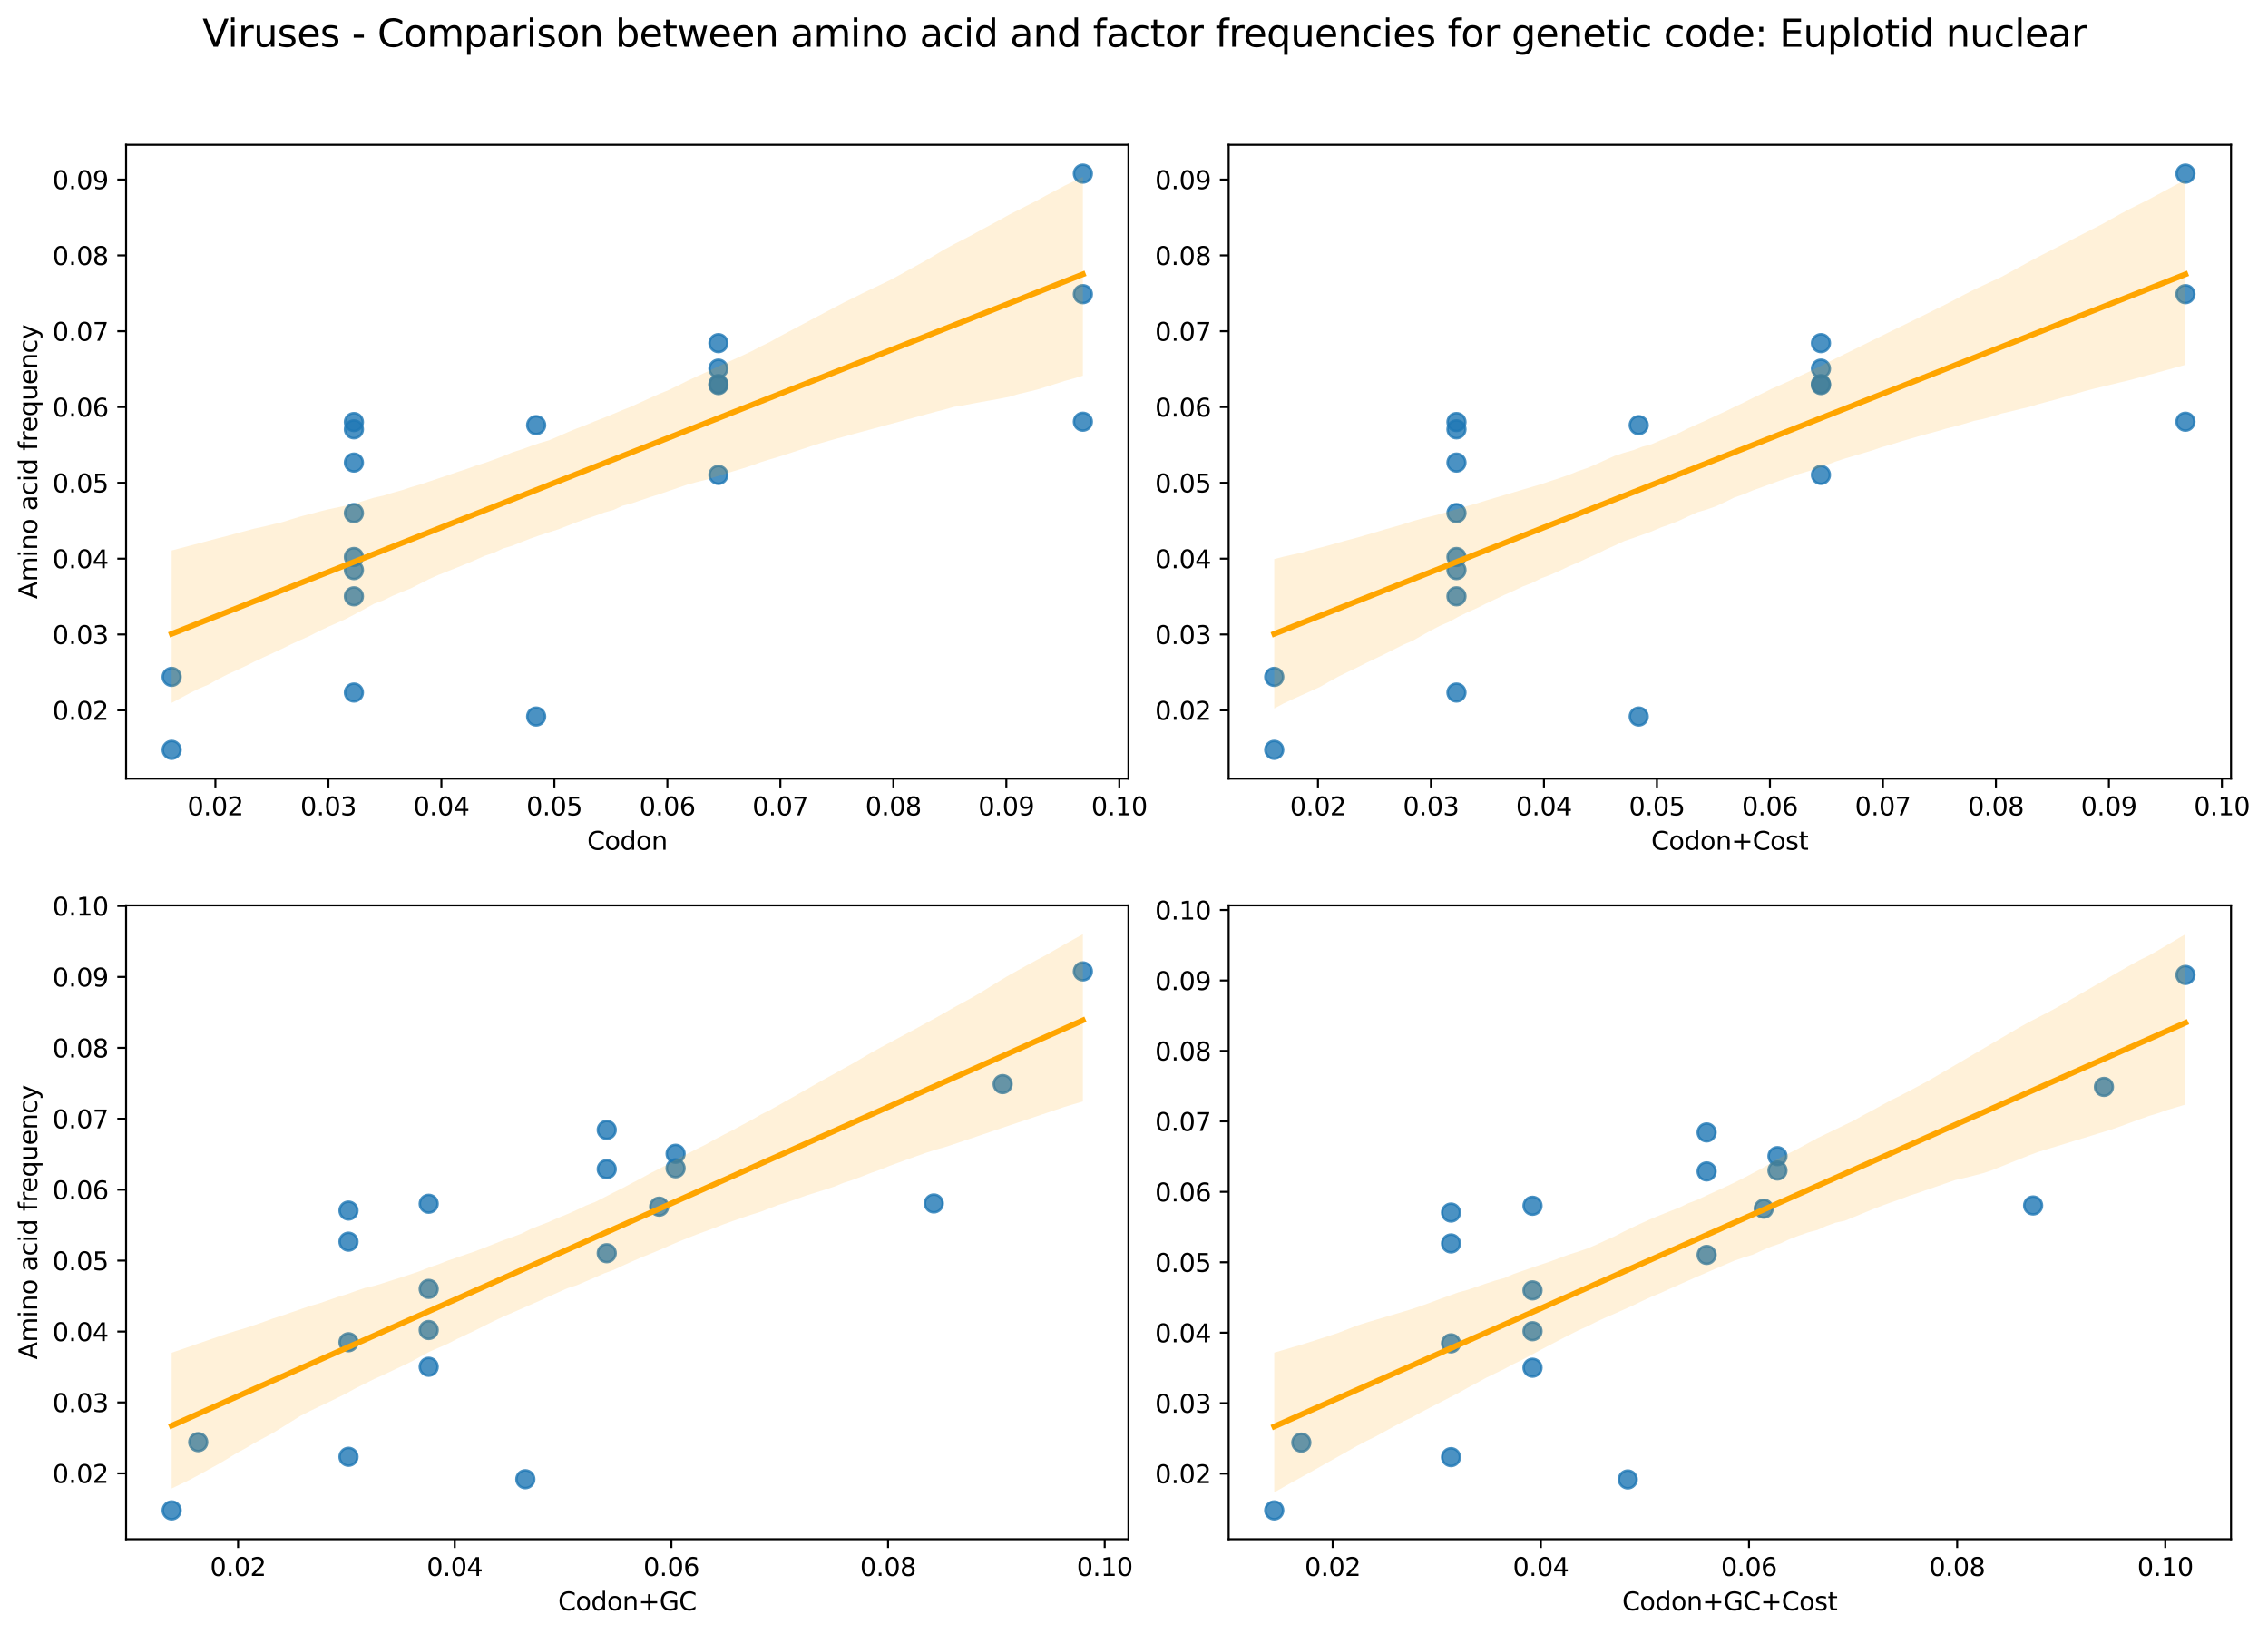 <?xml version="1.0" encoding="utf-8" standalone="no"?>
<!DOCTYPE svg PUBLIC "-//W3C//DTD SVG 1.1//EN"
  "http://www.w3.org/Graphics/SVG/1.1/DTD/svg11.dtd">
<svg xmlns:xlink="http://www.w3.org/1999/xlink" width="901.853pt" height="649.556pt" viewBox="0 0 901.853 649.556" xmlns="http://www.w3.org/2000/svg" version="1.1">
 <defs>
  <style type="text/css">*{stroke-linejoin: round; stroke-linecap: butt}</style>
 </defs>
 <g id="figure_1">
  <g id="patch_1">
   <path d="M 0 649.556 
L 901.853 649.556 
L 901.853 0 
L 0 0 
z
" style="fill: #ffffff"/>
  </g>
  <g id="axes_1">
   <g id="patch_2">
    <path d="M 50.144 309.6 
L 448.715 309.6 
L 448.715 57.6 
L 50.144 57.6 
z
" style="fill: #ffffff"/>
   </g>
   <g id="PathCollection_1">
    <defs>
     <path id="me02a530710" d="M 0 3.536 
C 0.938 3.536 1.837 3.163 2.5 2.5 
C 3.163 1.837 3.536 0.938 3.536 0 
C 3.536 -0.938 3.163 -1.837 2.5 -2.5 
C 1.837 -3.163 0.938 -3.536 0 -3.536 
C -0.938 -3.536 -1.837 -3.163 -2.5 -2.5 
C -3.163 -1.837 -3.536 -0.938 -3.536 0 
C -3.536 0.938 -3.163 1.837 -2.5 2.5 
C -1.837 3.163 -0.938 3.536 0 3.536 
z
" style="stroke: #1f77b4; stroke-opacity: 0.8"/>
    </defs>
    <g clip-path="url(#p9e2a9dec45)">
     <use xlink:href="#me02a530710" x="68.261" y="269.136" style="fill: #1f77b4; fill-opacity: 0.8; stroke: #1f77b4; stroke-opacity: 0.8"/>
     <use xlink:href="#me02a530710" x="68.261" y="298.145" style="fill: #1f77b4; fill-opacity: 0.8; stroke: #1f77b4; stroke-opacity: 0.8"/>
     <use xlink:href="#me02a530710" x="213.196" y="284.897" style="fill: #1f77b4; fill-opacity: 0.8; stroke: #1f77b4; stroke-opacity: 0.8"/>
     <use xlink:href="#me02a530710" x="140.728" y="183.928" style="fill: #1f77b4; fill-opacity: 0.8; stroke: #1f77b4; stroke-opacity: 0.8"/>
     <use xlink:href="#me02a530710" x="140.728" y="170.708" style="fill: #1f77b4; fill-opacity: 0.8; stroke: #1f77b4; stroke-opacity: 0.8"/>
     <use xlink:href="#me02a530710" x="140.728" y="221.474" style="fill: #1f77b4; fill-opacity: 0.8; stroke: #1f77b4; stroke-opacity: 0.8"/>
     <use xlink:href="#me02a530710" x="140.728" y="275.363" style="fill: #1f77b4; fill-opacity: 0.8; stroke: #1f77b4; stroke-opacity: 0.8"/>
     <use xlink:href="#me02a530710" x="140.728" y="167.805" style="fill: #1f77b4; fill-opacity: 0.8; stroke: #1f77b4; stroke-opacity: 0.8"/>
     <use xlink:href="#me02a530710" x="140.728" y="204.001" style="fill: #1f77b4; fill-opacity: 0.8; stroke: #1f77b4; stroke-opacity: 0.8"/>
     <use xlink:href="#me02a530710" x="140.728" y="226.669" style="fill: #1f77b4; fill-opacity: 0.8; stroke: #1f77b4; stroke-opacity: 0.8"/>
     <use xlink:href="#me02a530710" x="140.728" y="237.107" style="fill: #1f77b4; fill-opacity: 0.8; stroke: #1f77b4; stroke-opacity: 0.8"/>
     <use xlink:href="#me02a530710" x="213.196" y="169.046" style="fill: #1f77b4; fill-opacity: 0.8; stroke: #1f77b4; stroke-opacity: 0.8"/>
     <use xlink:href="#me02a530710" x="285.663" y="136.431" style="fill: #1f77b4; fill-opacity: 0.8; stroke: #1f77b4; stroke-opacity: 0.8"/>
     <use xlink:href="#me02a530710" x="285.663" y="153.109" style="fill: #1f77b4; fill-opacity: 0.8; stroke: #1f77b4; stroke-opacity: 0.8"/>
     <use xlink:href="#me02a530710" x="285.663" y="188.834" style="fill: #1f77b4; fill-opacity: 0.8; stroke: #1f77b4; stroke-opacity: 0.8"/>
     <use xlink:href="#me02a530710" x="285.663" y="152.726" style="fill: #1f77b4; fill-opacity: 0.8; stroke: #1f77b4; stroke-opacity: 0.8"/>
     <use xlink:href="#me02a530710" x="285.663" y="146.568" style="fill: #1f77b4; fill-opacity: 0.8; stroke: #1f77b4; stroke-opacity: 0.8"/>
     <use xlink:href="#me02a530710" x="430.598" y="69.055" style="fill: #1f77b4; fill-opacity: 0.8; stroke: #1f77b4; stroke-opacity: 0.8"/>
     <use xlink:href="#me02a530710" x="430.598" y="167.677" style="fill: #1f77b4; fill-opacity: 0.8; stroke: #1f77b4; stroke-opacity: 0.8"/>
     <use xlink:href="#me02a530710" x="430.598" y="116.959" style="fill: #1f77b4; fill-opacity: 0.8; stroke: #1f77b4; stroke-opacity: 0.8"/>
    </g>
   </g>
   <g id="PolyCollection_1">
    <path d="M 68.261 218.879 
L 68.261 279.473 
L 71.921 277.495 
L 75.581 275.541 
L 79.241 273.729 
L 82.901 272.211 
L 86.561 270.142 
L 90.22 268.27 
L 93.88 266.573 
L 97.54 264.884 
L 101.2 263.06 
L 104.86 261.331 
L 108.52 259.668 
L 112.18 257.951 
L 115.84 256.145 
L 119.5 254.469 
L 123.16 252.845 
L 126.82 250.956 
L 130.48 249.229 
L 134.14 247.632 
L 137.8 245.971 
L 141.46 244.031 
L 145.12 242.054 
L 148.78 240.051 
L 152.44 238.704 
L 156.1 236.913 
L 159.76 235.386 
L 163.42 233.916 
L 167.08 232.063 
L 170.74 230.196 
L 174.4 228.578 
L 178.06 227.124 
L 181.72 225.675 
L 185.38 224.196 
L 189.04 222.645 
L 192.7 221.016 
L 196.36 219.795 
L 200.02 218.095 
L 203.68 216.996 
L 207.34 215.527 
L 211 214.104 
L 214.66 212.838 
L 218.32 211.643 
L 221.98 210.484 
L 225.64 209.062 
L 229.3 207.633 
L 232.96 206.343 
L 236.62 205.118 
L 240.28 203.77 
L 243.94 202.773 
L 247.599 201.072 
L 251.259 200.121 
L 254.919 198.868 
L 258.579 197.646 
L 262.239 196.485 
L 265.899 195.231 
L 269.559 193.971 
L 273.219 192.713 
L 276.879 191.715 
L 280.539 190.823 
L 284.199 189.688 
L 287.859 188.55 
L 291.519 187.412 
L 295.179 186.302 
L 298.839 185.121 
L 302.499 183.781 
L 306.159 182.64 
L 309.819 181.553 
L 313.479 180.394 
L 317.139 179.183 
L 320.799 177.972 
L 324.459 176.762 
L 328.119 175.69 
L 331.779 174.654 
L 335.439 173.642 
L 339.099 172.649 
L 342.759 171.66 
L 346.419 170.671 
L 350.079 169.682 
L 353.739 168.693 
L 357.399 167.705 
L 361.059 166.714 
L 364.719 165.716 
L 368.379 164.718 
L 372.039 163.72 
L 375.699 162.802 
L 379.359 161.762 
L 383.019 161.196 
L 386.679 160.48 
L 390.339 159.811 
L 393.999 159.164 
L 397.659 158.504 
L 401.318 157.783 
L 404.978 156.684 
L 408.638 155.822 
L 412.298 154.928 
L 415.958 153.818 
L 419.618 152.655 
L 423.278 151.489 
L 426.938 150.493 
L 430.598 149.399 
L 430.598 70.382 
L 430.598 70.382 
L 426.938 72.109 
L 423.278 73.874 
L 419.618 75.808 
L 415.958 77.746 
L 412.298 79.756 
L 408.638 81.618 
L 404.978 83.488 
L 401.318 85.338 
L 397.659 87.379 
L 393.999 89.359 
L 390.339 91.309 
L 386.679 93.331 
L 383.019 95.24 
L 379.359 97.102 
L 375.699 99.08 
L 372.039 101.273 
L 368.379 103.437 
L 364.719 105.458 
L 361.059 107.479 
L 357.399 109.5 
L 353.739 111.468 
L 350.079 113.215 
L 346.419 114.963 
L 342.759 116.714 
L 339.099 118.552 
L 335.439 120.332 
L 331.779 122.263 
L 328.119 124.193 
L 324.459 126.124 
L 320.799 128.06 
L 317.139 130.001 
L 313.479 131.942 
L 309.819 133.883 
L 306.159 135.954 
L 302.499 137.732 
L 298.839 139.664 
L 295.179 141.371 
L 291.519 143.041 
L 287.859 144.669 
L 284.199 146.367 
L 280.539 148.091 
L 276.879 149.778 
L 273.219 151.466 
L 269.559 153.308 
L 265.899 155.083 
L 262.239 156.571 
L 258.579 158.214 
L 254.919 159.878 
L 251.259 161.556 
L 247.599 163.013 
L 243.94 164.545 
L 240.28 166.058 
L 236.62 167.467 
L 232.96 168.992 
L 229.3 170.375 
L 225.64 171.881 
L 221.98 173.51 
L 218.32 175.069 
L 214.66 176.123 
L 211 177.378 
L 207.34 178.721 
L 203.68 179.883 
L 200.02 181.403 
L 196.36 182.759 
L 192.7 184.081 
L 189.04 185.196 
L 185.38 186.528 
L 181.72 187.706 
L 178.06 188.978 
L 174.4 190.197 
L 170.74 191.422 
L 167.08 192.646 
L 163.42 193.707 
L 159.76 194.924 
L 156.1 195.935 
L 152.44 197.063 
L 148.78 197.884 
L 145.12 198.96 
L 141.46 200.145 
L 137.8 201.004 
L 134.14 201.767 
L 130.48 202.53 
L 126.82 203.442 
L 123.16 204.403 
L 119.5 205.363 
L 115.84 206.477 
L 112.18 207.618 
L 108.52 208.484 
L 104.86 209.376 
L 101.2 210.167 
L 97.54 211.135 
L 93.88 212.103 
L 90.22 213.121 
L 86.561 214.039 
L 82.901 215.007 
L 79.241 215.975 
L 75.581 216.943 
L 71.921 217.911 
L 68.261 218.879 
z
" clip-path="url(#p9e2a9dec45)" style="fill: #ffa500; fill-opacity: 0.15"/>
   </g>
   <g id="matplotlib.axis_1">
    <g id="xtick_1">
     <g id="line2d_1">
      <defs>
       <path id="m6d0945a123" d="M 0 0 
L 0 3.5 
" style="stroke: #000000; stroke-width: 0.8"/>
      </defs>
      <g>
       <use xlink:href="#m6d0945a123" x="85.653" y="309.6" style="stroke: #000000; stroke-width: 0.8"/>
      </g>
     </g>
     <g id="text_1">
      <!-- 0.02 -->
      <g transform="translate(74.52 324.198) scale(0.1 -0.1)">
       <defs>
        <path id="DejaVuSans-30" d="M 2034 4250 
Q 1547 4250 1301 3770 
Q 1056 3291 1056 2328 
Q 1056 1369 1301 889 
Q 1547 409 2034 409 
Q 2525 409 2770 889 
Q 3016 1369 3016 2328 
Q 3016 3291 2770 3770 
Q 2525 4250 2034 4250 
z
M 2034 4750 
Q 2819 4750 3233 4129 
Q 3647 3509 3647 2328 
Q 3647 1150 3233 529 
Q 2819 -91 2034 -91 
Q 1250 -91 836 529 
Q 422 1150 422 2328 
Q 422 3509 836 4129 
Q 1250 4750 2034 4750 
z
" transform="scale(0.016)"/>
        <path id="DejaVuSans-2e" d="M 684 794 
L 1344 794 
L 1344 0 
L 684 0 
L 684 794 
z
" transform="scale(0.016)"/>
        <path id="DejaVuSans-32" d="M 1228 531 
L 3431 531 
L 3431 0 
L 469 0 
L 469 531 
Q 828 903 1448 1529 
Q 2069 2156 2228 2338 
Q 2531 2678 2651 2914 
Q 2772 3150 2772 3378 
Q 2772 3750 2511 3984 
Q 2250 4219 1831 4219 
Q 1534 4219 1204 4116 
Q 875 4013 500 3803 
L 500 4441 
Q 881 4594 1212 4672 
Q 1544 4750 1819 4750 
Q 2544 4750 2975 4387 
Q 3406 4025 3406 3419 
Q 3406 3131 3298 2873 
Q 3191 2616 2906 2266 
Q 2828 2175 2409 1742 
Q 1991 1309 1228 531 
z
" transform="scale(0.016)"/>
       </defs>
       <use xlink:href="#DejaVuSans-30"/>
       <use xlink:href="#DejaVuSans-2e" x="63.623"/>
       <use xlink:href="#DejaVuSans-30" x="95.41"/>
       <use xlink:href="#DejaVuSans-32" x="159.033"/>
      </g>
     </g>
    </g>
    <g id="xtick_2">
     <g id="line2d_2">
      <g>
       <use xlink:href="#m6d0945a123" x="130.583" y="309.6" style="stroke: #000000; stroke-width: 0.8"/>
      </g>
     </g>
     <g id="text_2">
      <!-- 0.03 -->
      <g transform="translate(119.45 324.198) scale(0.1 -0.1)">
       <defs>
        <path id="DejaVuSans-33" d="M 2597 2516 
Q 3050 2419 3304 2112 
Q 3559 1806 3559 1356 
Q 3559 666 3084 287 
Q 2609 -91 1734 -91 
Q 1441 -91 1130 -33 
Q 819 25 488 141 
L 488 750 
Q 750 597 1062 519 
Q 1375 441 1716 441 
Q 2309 441 2620 675 
Q 2931 909 2931 1356 
Q 2931 1769 2642 2001 
Q 2353 2234 1838 2234 
L 1294 2234 
L 1294 2753 
L 1863 2753 
Q 2328 2753 2575 2939 
Q 2822 3125 2822 3475 
Q 2822 3834 2567 4026 
Q 2313 4219 1838 4219 
Q 1578 4219 1281 4162 
Q 984 4106 628 3988 
L 628 4550 
Q 988 4650 1302 4700 
Q 1616 4750 1894 4750 
Q 2613 4750 3031 4423 
Q 3450 4097 3450 3541 
Q 3450 3153 3228 2886 
Q 3006 2619 2597 2516 
z
" transform="scale(0.016)"/>
       </defs>
       <use xlink:href="#DejaVuSans-30"/>
       <use xlink:href="#DejaVuSans-2e" x="63.623"/>
       <use xlink:href="#DejaVuSans-30" x="95.41"/>
       <use xlink:href="#DejaVuSans-33" x="159.033"/>
      </g>
     </g>
    </g>
    <g id="xtick_3">
     <g id="line2d_3">
      <g>
       <use xlink:href="#m6d0945a123" x="175.513" y="309.6" style="stroke: #000000; stroke-width: 0.8"/>
      </g>
     </g>
     <g id="text_3">
      <!-- 0.04 -->
      <g transform="translate(164.38 324.198) scale(0.1 -0.1)">
       <defs>
        <path id="DejaVuSans-34" d="M 2419 4116 
L 825 1625 
L 2419 1625 
L 2419 4116 
z
M 2253 4666 
L 3047 4666 
L 3047 1625 
L 3713 1625 
L 3713 1100 
L 3047 1100 
L 3047 0 
L 2419 0 
L 2419 1100 
L 313 1100 
L 313 1709 
L 2253 4666 
z
" transform="scale(0.016)"/>
       </defs>
       <use xlink:href="#DejaVuSans-30"/>
       <use xlink:href="#DejaVuSans-2e" x="63.623"/>
       <use xlink:href="#DejaVuSans-30" x="95.41"/>
       <use xlink:href="#DejaVuSans-34" x="159.033"/>
      </g>
     </g>
    </g>
    <g id="xtick_4">
     <g id="line2d_4">
      <g>
       <use xlink:href="#m6d0945a123" x="220.442" y="309.6" style="stroke: #000000; stroke-width: 0.8"/>
      </g>
     </g>
     <g id="text_4">
      <!-- 0.05 -->
      <g transform="translate(209.31 324.198) scale(0.1 -0.1)">
       <defs>
        <path id="DejaVuSans-35" d="M 691 4666 
L 3169 4666 
L 3169 4134 
L 1269 4134 
L 1269 2991 
Q 1406 3038 1543 3061 
Q 1681 3084 1819 3084 
Q 2600 3084 3056 2656 
Q 3513 2228 3513 1497 
Q 3513 744 3044 326 
Q 2575 -91 1722 -91 
Q 1428 -91 1123 -41 
Q 819 9 494 109 
L 494 744 
Q 775 591 1075 516 
Q 1375 441 1709 441 
Q 2250 441 2565 725 
Q 2881 1009 2881 1497 
Q 2881 1984 2565 2268 
Q 2250 2553 1709 2553 
Q 1456 2553 1204 2497 
Q 953 2441 691 2322 
L 691 4666 
z
" transform="scale(0.016)"/>
       </defs>
       <use xlink:href="#DejaVuSans-30"/>
       <use xlink:href="#DejaVuSans-2e" x="63.623"/>
       <use xlink:href="#DejaVuSans-30" x="95.41"/>
       <use xlink:href="#DejaVuSans-35" x="159.033"/>
      </g>
     </g>
    </g>
    <g id="xtick_5">
     <g id="line2d_5">
      <g>
       <use xlink:href="#m6d0945a123" x="265.372" y="309.6" style="stroke: #000000; stroke-width: 0.8"/>
      </g>
     </g>
     <g id="text_5">
      <!-- 0.06 -->
      <g transform="translate(254.24 324.198) scale(0.1 -0.1)">
       <defs>
        <path id="DejaVuSans-36" d="M 2113 2584 
Q 1688 2584 1439 2293 
Q 1191 2003 1191 1497 
Q 1191 994 1439 701 
Q 1688 409 2113 409 
Q 2538 409 2786 701 
Q 3034 994 3034 1497 
Q 3034 2003 2786 2293 
Q 2538 2584 2113 2584 
z
M 3366 4563 
L 3366 3988 
Q 3128 4100 2886 4159 
Q 2644 4219 2406 4219 
Q 1781 4219 1451 3797 
Q 1122 3375 1075 2522 
Q 1259 2794 1537 2939 
Q 1816 3084 2150 3084 
Q 2853 3084 3261 2657 
Q 3669 2231 3669 1497 
Q 3669 778 3244 343 
Q 2819 -91 2113 -91 
Q 1303 -91 875 529 
Q 447 1150 447 2328 
Q 447 3434 972 4092 
Q 1497 4750 2381 4750 
Q 2619 4750 2861 4703 
Q 3103 4656 3366 4563 
z
" transform="scale(0.016)"/>
       </defs>
       <use xlink:href="#DejaVuSans-30"/>
       <use xlink:href="#DejaVuSans-2e" x="63.623"/>
       <use xlink:href="#DejaVuSans-30" x="95.41"/>
       <use xlink:href="#DejaVuSans-36" x="159.033"/>
      </g>
     </g>
    </g>
    <g id="xtick_6">
     <g id="line2d_6">
      <g>
       <use xlink:href="#m6d0945a123" x="310.302" y="309.6" style="stroke: #000000; stroke-width: 0.8"/>
      </g>
     </g>
     <g id="text_6">
      <!-- 0.07 -->
      <g transform="translate(299.169 324.198) scale(0.1 -0.1)">
       <defs>
        <path id="DejaVuSans-37" d="M 525 4666 
L 3525 4666 
L 3525 4397 
L 1831 0 
L 1172 0 
L 2766 4134 
L 525 4134 
L 525 4666 
z
" transform="scale(0.016)"/>
       </defs>
       <use xlink:href="#DejaVuSans-30"/>
       <use xlink:href="#DejaVuSans-2e" x="63.623"/>
       <use xlink:href="#DejaVuSans-30" x="95.41"/>
       <use xlink:href="#DejaVuSans-37" x="159.033"/>
      </g>
     </g>
    </g>
    <g id="xtick_7">
     <g id="line2d_7">
      <g>
       <use xlink:href="#m6d0945a123" x="355.232" y="309.6" style="stroke: #000000; stroke-width: 0.8"/>
      </g>
     </g>
     <g id="text_7">
      <!-- 0.08 -->
      <g transform="translate(344.099 324.198) scale(0.1 -0.1)">
       <defs>
        <path id="DejaVuSans-38" d="M 2034 2216 
Q 1584 2216 1326 1975 
Q 1069 1734 1069 1313 
Q 1069 891 1326 650 
Q 1584 409 2034 409 
Q 2484 409 2743 651 
Q 3003 894 3003 1313 
Q 3003 1734 2745 1975 
Q 2488 2216 2034 2216 
z
M 1403 2484 
Q 997 2584 770 2862 
Q 544 3141 544 3541 
Q 544 4100 942 4425 
Q 1341 4750 2034 4750 
Q 2731 4750 3128 4425 
Q 3525 4100 3525 3541 
Q 3525 3141 3298 2862 
Q 3072 2584 2669 2484 
Q 3125 2378 3379 2068 
Q 3634 1759 3634 1313 
Q 3634 634 3220 271 
Q 2806 -91 2034 -91 
Q 1263 -91 848 271 
Q 434 634 434 1313 
Q 434 1759 690 2068 
Q 947 2378 1403 2484 
z
M 1172 3481 
Q 1172 3119 1398 2916 
Q 1625 2713 2034 2713 
Q 2441 2713 2670 2916 
Q 2900 3119 2900 3481 
Q 2900 3844 2670 4047 
Q 2441 4250 2034 4250 
Q 1625 4250 1398 4047 
Q 1172 3844 1172 3481 
z
" transform="scale(0.016)"/>
       </defs>
       <use xlink:href="#DejaVuSans-30"/>
       <use xlink:href="#DejaVuSans-2e" x="63.623"/>
       <use xlink:href="#DejaVuSans-30" x="95.41"/>
       <use xlink:href="#DejaVuSans-38" x="159.033"/>
      </g>
     </g>
    </g>
    <g id="xtick_8">
     <g id="line2d_8">
      <g>
       <use xlink:href="#m6d0945a123" x="400.162" y="309.6" style="stroke: #000000; stroke-width: 0.8"/>
      </g>
     </g>
     <g id="text_8">
      <!-- 0.09 -->
      <g transform="translate(389.029 324.198) scale(0.1 -0.1)">
       <defs>
        <path id="DejaVuSans-39" d="M 703 97 
L 703 672 
Q 941 559 1184 500 
Q 1428 441 1663 441 
Q 2288 441 2617 861 
Q 2947 1281 2994 2138 
Q 2813 1869 2534 1725 
Q 2256 1581 1919 1581 
Q 1219 1581 811 2004 
Q 403 2428 403 3163 
Q 403 3881 828 4315 
Q 1253 4750 1959 4750 
Q 2769 4750 3195 4129 
Q 3622 3509 3622 2328 
Q 3622 1225 3098 567 
Q 2575 -91 1691 -91 
Q 1453 -91 1209 -44 
Q 966 3 703 97 
z
M 1959 2075 
Q 2384 2075 2632 2365 
Q 2881 2656 2881 3163 
Q 2881 3666 2632 3958 
Q 2384 4250 1959 4250 
Q 1534 4250 1286 3958 
Q 1038 3666 1038 3163 
Q 1038 2656 1286 2365 
Q 1534 2075 1959 2075 
z
" transform="scale(0.016)"/>
       </defs>
       <use xlink:href="#DejaVuSans-30"/>
       <use xlink:href="#DejaVuSans-2e" x="63.623"/>
       <use xlink:href="#DejaVuSans-30" x="95.41"/>
       <use xlink:href="#DejaVuSans-39" x="159.033"/>
      </g>
     </g>
    </g>
    <g id="xtick_9">
     <g id="line2d_9">
      <g>
       <use xlink:href="#m6d0945a123" x="445.092" y="309.6" style="stroke: #000000; stroke-width: 0.8"/>
      </g>
     </g>
     <g id="text_9">
      <!-- 0.10 -->
      <g transform="translate(433.959 324.198) scale(0.1 -0.1)">
       <defs>
        <path id="DejaVuSans-31" d="M 794 531 
L 1825 531 
L 1825 4091 
L 703 3866 
L 703 4441 
L 1819 4666 
L 2450 4666 
L 2450 531 
L 3481 531 
L 3481 0 
L 794 0 
L 794 531 
z
" transform="scale(0.016)"/>
       </defs>
       <use xlink:href="#DejaVuSans-30"/>
       <use xlink:href="#DejaVuSans-2e" x="63.623"/>
       <use xlink:href="#DejaVuSans-31" x="95.41"/>
       <use xlink:href="#DejaVuSans-30" x="159.033"/>
      </g>
     </g>
    </g>
    <g id="text_10">
     <!-- Codon -->
     <g transform="translate(233.476 337.877) scale(0.1 -0.1)">
      <defs>
       <path id="DejaVuSans-43" d="M 4122 4306 
L 4122 3641 
Q 3803 3938 3442 4084 
Q 3081 4231 2675 4231 
Q 1875 4231 1450 3742 
Q 1025 3253 1025 2328 
Q 1025 1406 1450 917 
Q 1875 428 2675 428 
Q 3081 428 3442 575 
Q 3803 722 4122 1019 
L 4122 359 
Q 3791 134 3420 21 
Q 3050 -91 2638 -91 
Q 1578 -91 968 557 
Q 359 1206 359 2328 
Q 359 3453 968 4101 
Q 1578 4750 2638 4750 
Q 3056 4750 3426 4639 
Q 3797 4528 4122 4306 
z
" transform="scale(0.016)"/>
       <path id="DejaVuSans-6f" d="M 1959 3097 
Q 1497 3097 1228 2736 
Q 959 2375 959 1747 
Q 959 1119 1226 758 
Q 1494 397 1959 397 
Q 2419 397 2687 759 
Q 2956 1122 2956 1747 
Q 2956 2369 2687 2733 
Q 2419 3097 1959 3097 
z
M 1959 3584 
Q 2709 3584 3137 3096 
Q 3566 2609 3566 1747 
Q 3566 888 3137 398 
Q 2709 -91 1959 -91 
Q 1206 -91 779 398 
Q 353 888 353 1747 
Q 353 2609 779 3096 
Q 1206 3584 1959 3584 
z
" transform="scale(0.016)"/>
       <path id="DejaVuSans-64" d="M 2906 2969 
L 2906 4863 
L 3481 4863 
L 3481 0 
L 2906 0 
L 2906 525 
Q 2725 213 2448 61 
Q 2172 -91 1784 -91 
Q 1150 -91 751 415 
Q 353 922 353 1747 
Q 353 2572 751 3078 
Q 1150 3584 1784 3584 
Q 2172 3584 2448 3432 
Q 2725 3281 2906 2969 
z
M 947 1747 
Q 947 1113 1208 752 
Q 1469 391 1925 391 
Q 2381 391 2643 752 
Q 2906 1113 2906 1747 
Q 2906 2381 2643 2742 
Q 2381 3103 1925 3103 
Q 1469 3103 1208 2742 
Q 947 2381 947 1747 
z
" transform="scale(0.016)"/>
       <path id="DejaVuSans-6e" d="M 3513 2113 
L 3513 0 
L 2938 0 
L 2938 2094 
Q 2938 2591 2744 2837 
Q 2550 3084 2163 3084 
Q 1697 3084 1428 2787 
Q 1159 2491 1159 1978 
L 1159 0 
L 581 0 
L 581 3500 
L 1159 3500 
L 1159 2956 
Q 1366 3272 1645 3428 
Q 1925 3584 2291 3584 
Q 2894 3584 3203 3211 
Q 3513 2838 3513 2113 
z
" transform="scale(0.016)"/>
      </defs>
      <use xlink:href="#DejaVuSans-43"/>
      <use xlink:href="#DejaVuSans-6f" x="69.824"/>
      <use xlink:href="#DejaVuSans-64" x="131.006"/>
      <use xlink:href="#DejaVuSans-6f" x="194.482"/>
      <use xlink:href="#DejaVuSans-6e" x="255.664"/>
     </g>
    </g>
   </g>
   <g id="matplotlib.axis_2">
    <g id="ytick_1">
     <g id="line2d_10">
      <defs>
       <path id="m297d7a5676" d="M 0 0 
L -3.5 0 
" style="stroke: #000000; stroke-width: 0.8"/>
      </defs>
      <g>
       <use xlink:href="#m297d7a5676" x="50.144" y="282.41" style="stroke: #000000; stroke-width: 0.8"/>
      </g>
     </g>
     <g id="text_11">
      <!-- 0.02 -->
      <g transform="translate(20.878 286.21) scale(0.1 -0.1)">
       <use xlink:href="#DejaVuSans-30"/>
       <use xlink:href="#DejaVuSans-2e" x="63.623"/>
       <use xlink:href="#DejaVuSans-30" x="95.41"/>
       <use xlink:href="#DejaVuSans-32" x="159.033"/>
      </g>
     </g>
    </g>
    <g id="ytick_2">
     <g id="line2d_11">
      <g>
       <use xlink:href="#m297d7a5676" x="50.144" y="252.268" style="stroke: #000000; stroke-width: 0.8"/>
      </g>
     </g>
     <g id="text_12">
      <!-- 0.03 -->
      <g transform="translate(20.878 256.067) scale(0.1 -0.1)">
       <use xlink:href="#DejaVuSans-30"/>
       <use xlink:href="#DejaVuSans-2e" x="63.623"/>
       <use xlink:href="#DejaVuSans-30" x="95.41"/>
       <use xlink:href="#DejaVuSans-33" x="159.033"/>
      </g>
     </g>
    </g>
    <g id="ytick_3">
     <g id="line2d_12">
      <g>
       <use xlink:href="#m297d7a5676" x="50.144" y="222.125" style="stroke: #000000; stroke-width: 0.8"/>
      </g>
     </g>
     <g id="text_13">
      <!-- 0.04 -->
      <g transform="translate(20.878 225.924) scale(0.1 -0.1)">
       <use xlink:href="#DejaVuSans-30"/>
       <use xlink:href="#DejaVuSans-2e" x="63.623"/>
       <use xlink:href="#DejaVuSans-30" x="95.41"/>
       <use xlink:href="#DejaVuSans-34" x="159.033"/>
      </g>
     </g>
    </g>
    <g id="ytick_4">
     <g id="line2d_13">
      <g>
       <use xlink:href="#m297d7a5676" x="50.144" y="191.982" style="stroke: #000000; stroke-width: 0.8"/>
      </g>
     </g>
     <g id="text_14">
      <!-- 0.05 -->
      <g transform="translate(20.878 195.781) scale(0.1 -0.1)">
       <use xlink:href="#DejaVuSans-30"/>
       <use xlink:href="#DejaVuSans-2e" x="63.623"/>
       <use xlink:href="#DejaVuSans-30" x="95.41"/>
       <use xlink:href="#DejaVuSans-35" x="159.033"/>
      </g>
     </g>
    </g>
    <g id="ytick_5">
     <g id="line2d_14">
      <g>
       <use xlink:href="#m297d7a5676" x="50.144" y="161.839" style="stroke: #000000; stroke-width: 0.8"/>
      </g>
     </g>
     <g id="text_15">
      <!-- 0.06 -->
      <g transform="translate(20.878 165.638) scale(0.1 -0.1)">
       <use xlink:href="#DejaVuSans-30"/>
       <use xlink:href="#DejaVuSans-2e" x="63.623"/>
       <use xlink:href="#DejaVuSans-30" x="95.41"/>
       <use xlink:href="#DejaVuSans-36" x="159.033"/>
      </g>
     </g>
    </g>
    <g id="ytick_6">
     <g id="line2d_15">
      <g>
       <use xlink:href="#m297d7a5676" x="50.144" y="131.696" style="stroke: #000000; stroke-width: 0.8"/>
      </g>
     </g>
     <g id="text_16">
      <!-- 0.07 -->
      <g transform="translate(20.878 135.495) scale(0.1 -0.1)">
       <use xlink:href="#DejaVuSans-30"/>
       <use xlink:href="#DejaVuSans-2e" x="63.623"/>
       <use xlink:href="#DejaVuSans-30" x="95.41"/>
       <use xlink:href="#DejaVuSans-37" x="159.033"/>
      </g>
     </g>
    </g>
    <g id="ytick_7">
     <g id="line2d_16">
      <g>
       <use xlink:href="#m297d7a5676" x="50.144" y="101.553" style="stroke: #000000; stroke-width: 0.8"/>
      </g>
     </g>
     <g id="text_17">
      <!-- 0.08 -->
      <g transform="translate(20.878 105.352) scale(0.1 -0.1)">
       <use xlink:href="#DejaVuSans-30"/>
       <use xlink:href="#DejaVuSans-2e" x="63.623"/>
       <use xlink:href="#DejaVuSans-30" x="95.41"/>
       <use xlink:href="#DejaVuSans-38" x="159.033"/>
      </g>
     </g>
    </g>
    <g id="ytick_8">
     <g id="line2d_17">
      <g>
       <use xlink:href="#m297d7a5676" x="50.144" y="71.41" style="stroke: #000000; stroke-width: 0.8"/>
      </g>
     </g>
     <g id="text_18">
      <!-- 0.09 -->
      <g transform="translate(20.878 75.21) scale(0.1 -0.1)">
       <use xlink:href="#DejaVuSans-30"/>
       <use xlink:href="#DejaVuSans-2e" x="63.623"/>
       <use xlink:href="#DejaVuSans-30" x="95.41"/>
       <use xlink:href="#DejaVuSans-39" x="159.033"/>
      </g>
     </g>
    </g>
    <g id="text_19">
     <!-- Amino acid frequency -->
     <g transform="translate(14.798 238.139) rotate(-90) scale(0.1 -0.1)">
      <defs>
       <path id="DejaVuSans-41" d="M 2188 4044 
L 1331 1722 
L 3047 1722 
L 2188 4044 
z
M 1831 4666 
L 2547 4666 
L 4325 0 
L 3669 0 
L 3244 1197 
L 1141 1197 
L 716 0 
L 50 0 
L 1831 4666 
z
" transform="scale(0.016)"/>
       <path id="DejaVuSans-6d" d="M 3328 2828 
Q 3544 3216 3844 3400 
Q 4144 3584 4550 3584 
Q 5097 3584 5394 3201 
Q 5691 2819 5691 2113 
L 5691 0 
L 5113 0 
L 5113 2094 
Q 5113 2597 4934 2840 
Q 4756 3084 4391 3084 
Q 3944 3084 3684 2787 
Q 3425 2491 3425 1978 
L 3425 0 
L 2847 0 
L 2847 2094 
Q 2847 2600 2669 2842 
Q 2491 3084 2119 3084 
Q 1678 3084 1418 2786 
Q 1159 2488 1159 1978 
L 1159 0 
L 581 0 
L 581 3500 
L 1159 3500 
L 1159 2956 
Q 1356 3278 1631 3431 
Q 1906 3584 2284 3584 
Q 2666 3584 2933 3390 
Q 3200 3197 3328 2828 
z
" transform="scale(0.016)"/>
       <path id="DejaVuSans-69" d="M 603 3500 
L 1178 3500 
L 1178 0 
L 603 0 
L 603 3500 
z
M 603 4863 
L 1178 4863 
L 1178 4134 
L 603 4134 
L 603 4863 
z
" transform="scale(0.016)"/>
       <path id="DejaVuSans-20" transform="scale(0.016)"/>
       <path id="DejaVuSans-61" d="M 2194 1759 
Q 1497 1759 1228 1600 
Q 959 1441 959 1056 
Q 959 750 1161 570 
Q 1363 391 1709 391 
Q 2188 391 2477 730 
Q 2766 1069 2766 1631 
L 2766 1759 
L 2194 1759 
z
M 3341 1997 
L 3341 0 
L 2766 0 
L 2766 531 
Q 2569 213 2275 61 
Q 1981 -91 1556 -91 
Q 1019 -91 701 211 
Q 384 513 384 1019 
Q 384 1609 779 1909 
Q 1175 2209 1959 2209 
L 2766 2209 
L 2766 2266 
Q 2766 2663 2505 2880 
Q 2244 3097 1772 3097 
Q 1472 3097 1187 3025 
Q 903 2953 641 2809 
L 641 3341 
Q 956 3463 1253 3523 
Q 1550 3584 1831 3584 
Q 2591 3584 2966 3190 
Q 3341 2797 3341 1997 
z
" transform="scale(0.016)"/>
       <path id="DejaVuSans-63" d="M 3122 3366 
L 3122 2828 
Q 2878 2963 2633 3030 
Q 2388 3097 2138 3097 
Q 1578 3097 1268 2742 
Q 959 2388 959 1747 
Q 959 1106 1268 751 
Q 1578 397 2138 397 
Q 2388 397 2633 464 
Q 2878 531 3122 666 
L 3122 134 
Q 2881 22 2623 -34 
Q 2366 -91 2075 -91 
Q 1284 -91 818 406 
Q 353 903 353 1747 
Q 353 2603 823 3093 
Q 1294 3584 2113 3584 
Q 2378 3584 2631 3529 
Q 2884 3475 3122 3366 
z
" transform="scale(0.016)"/>
       <path id="DejaVuSans-66" d="M 2375 4863 
L 2375 4384 
L 1825 4384 
Q 1516 4384 1395 4259 
Q 1275 4134 1275 3809 
L 1275 3500 
L 2222 3500 
L 2222 3053 
L 1275 3053 
L 1275 0 
L 697 0 
L 697 3053 
L 147 3053 
L 147 3500 
L 697 3500 
L 697 3744 
Q 697 4328 969 4595 
Q 1241 4863 1831 4863 
L 2375 4863 
z
" transform="scale(0.016)"/>
       <path id="DejaVuSans-72" d="M 2631 2963 
Q 2534 3019 2420 3045 
Q 2306 3072 2169 3072 
Q 1681 3072 1420 2755 
Q 1159 2438 1159 1844 
L 1159 0 
L 581 0 
L 581 3500 
L 1159 3500 
L 1159 2956 
Q 1341 3275 1631 3429 
Q 1922 3584 2338 3584 
Q 2397 3584 2469 3576 
Q 2541 3569 2628 3553 
L 2631 2963 
z
" transform="scale(0.016)"/>
       <path id="DejaVuSans-65" d="M 3597 1894 
L 3597 1613 
L 953 1613 
Q 991 1019 1311 708 
Q 1631 397 2203 397 
Q 2534 397 2845 478 
Q 3156 559 3463 722 
L 3463 178 
Q 3153 47 2828 -22 
Q 2503 -91 2169 -91 
Q 1331 -91 842 396 
Q 353 884 353 1716 
Q 353 2575 817 3079 
Q 1281 3584 2069 3584 
Q 2775 3584 3186 3129 
Q 3597 2675 3597 1894 
z
M 3022 2063 
Q 3016 2534 2758 2815 
Q 2500 3097 2075 3097 
Q 1594 3097 1305 2825 
Q 1016 2553 972 2059 
L 3022 2063 
z
" transform="scale(0.016)"/>
       <path id="DejaVuSans-71" d="M 947 1747 
Q 947 1113 1208 752 
Q 1469 391 1925 391 
Q 2381 391 2643 752 
Q 2906 1113 2906 1747 
Q 2906 2381 2643 2742 
Q 2381 3103 1925 3103 
Q 1469 3103 1208 2742 
Q 947 2381 947 1747 
z
M 2906 525 
Q 2725 213 2448 61 
Q 2172 -91 1784 -91 
Q 1150 -91 751 415 
Q 353 922 353 1747 
Q 353 2572 751 3078 
Q 1150 3584 1784 3584 
Q 2172 3584 2448 3432 
Q 2725 3281 2906 2969 
L 2906 3500 
L 3481 3500 
L 3481 -1331 
L 2906 -1331 
L 2906 525 
z
" transform="scale(0.016)"/>
       <path id="DejaVuSans-75" d="M 544 1381 
L 544 3500 
L 1119 3500 
L 1119 1403 
Q 1119 906 1312 657 
Q 1506 409 1894 409 
Q 2359 409 2629 706 
Q 2900 1003 2900 1516 
L 2900 3500 
L 3475 3500 
L 3475 0 
L 2900 0 
L 2900 538 
Q 2691 219 2414 64 
Q 2138 -91 1772 -91 
Q 1169 -91 856 284 
Q 544 659 544 1381 
z
M 1991 3584 
L 1991 3584 
z
" transform="scale(0.016)"/>
       <path id="DejaVuSans-79" d="M 2059 -325 
Q 1816 -950 1584 -1140 
Q 1353 -1331 966 -1331 
L 506 -1331 
L 506 -850 
L 844 -850 
Q 1081 -850 1212 -737 
Q 1344 -625 1503 -206 
L 1606 56 
L 191 3500 
L 800 3500 
L 1894 763 
L 2988 3500 
L 3597 3500 
L 2059 -325 
z
" transform="scale(0.016)"/>
      </defs>
      <use xlink:href="#DejaVuSans-41"/>
      <use xlink:href="#DejaVuSans-6d" x="68.408"/>
      <use xlink:href="#DejaVuSans-69" x="165.82"/>
      <use xlink:href="#DejaVuSans-6e" x="193.604"/>
      <use xlink:href="#DejaVuSans-6f" x="256.982"/>
      <use xlink:href="#DejaVuSans-20" x="318.164"/>
      <use xlink:href="#DejaVuSans-61" x="349.951"/>
      <use xlink:href="#DejaVuSans-63" x="411.23"/>
      <use xlink:href="#DejaVuSans-69" x="466.211"/>
      <use xlink:href="#DejaVuSans-64" x="493.994"/>
      <use xlink:href="#DejaVuSans-20" x="557.471"/>
      <use xlink:href="#DejaVuSans-66" x="589.258"/>
      <use xlink:href="#DejaVuSans-72" x="624.463"/>
      <use xlink:href="#DejaVuSans-65" x="663.326"/>
      <use xlink:href="#DejaVuSans-71" x="724.85"/>
      <use xlink:href="#DejaVuSans-75" x="788.326"/>
      <use xlink:href="#DejaVuSans-65" x="851.705"/>
      <use xlink:href="#DejaVuSans-6e" x="913.229"/>
      <use xlink:href="#DejaVuSans-63" x="976.607"/>
      <use xlink:href="#DejaVuSans-79" x="1031.588"/>
     </g>
    </g>
   </g>
   <g id="line2d_18">
    <path d="M 68.261 252.031 
L 71.921 250.587 
L 75.581 249.143 
L 79.241 247.699 
L 82.901 246.255 
L 86.561 244.81 
L 90.22 243.366 
L 93.88 241.922 
L 97.54 240.478 
L 101.2 239.034 
L 104.86 237.589 
L 108.52 236.145 
L 112.18 234.701 
L 115.84 233.257 
L 119.5 231.813 
L 123.16 230.368 
L 126.82 228.924 
L 130.48 227.48 
L 134.14 226.036 
L 137.8 224.592 
L 141.46 223.148 
L 145.12 221.703 
L 148.78 220.259 
L 152.44 218.815 
L 156.1 217.371 
L 159.76 215.927 
L 163.42 214.482 
L 167.08 213.038 
L 170.74 211.594 
L 174.4 210.15 
L 178.06 208.706 
L 181.72 207.261 
L 185.38 205.817 
L 189.04 204.373 
L 192.7 202.929 
L 196.36 201.485 
L 200.02 200.04 
L 203.68 198.596 
L 207.34 197.152 
L 211 195.708 
L 214.66 194.264 
L 218.32 192.819 
L 221.98 191.375 
L 225.64 189.931 
L 229.3 188.487 
L 232.96 187.043 
L 236.62 185.599 
L 240.28 184.154 
L 243.94 182.71 
L 247.599 181.266 
L 251.259 179.822 
L 254.919 178.378 
L 258.579 176.933 
L 262.239 175.489 
L 265.899 174.045 
L 269.559 172.601 
L 273.219 171.157 
L 276.879 169.712 
L 280.539 168.268 
L 284.199 166.824 
L 287.859 165.38 
L 291.519 163.936 
L 295.179 162.491 
L 298.839 161.047 
L 302.499 159.603 
L 306.159 158.159 
L 309.819 156.715 
L 313.479 155.27 
L 317.139 153.826 
L 320.799 152.382 
L 324.459 150.938 
L 328.119 149.494 
L 331.779 148.05 
L 335.439 146.605 
L 339.099 145.161 
L 342.759 143.717 
L 346.419 142.273 
L 350.079 140.829 
L 353.739 139.384 
L 357.399 137.94 
L 361.059 136.496 
L 364.719 135.052 
L 368.379 133.608 
L 372.039 132.163 
L 375.699 130.719 
L 379.359 129.275 
L 383.019 127.831 
L 386.679 126.387 
L 390.339 124.942 
L 393.999 123.498 
L 397.659 122.054 
L 401.318 120.61 
L 404.978 119.166 
L 408.638 117.721 
L 412.298 116.277 
L 415.958 114.833 
L 419.618 113.389 
L 423.278 111.945 
L 426.938 110.5 
L 430.598 109.056 
" clip-path="url(#p9e2a9dec45)" style="fill: none; stroke: #ffa500; stroke-width: 2.25; stroke-linecap: square"/>
   </g>
   <g id="patch_3">
    <path d="M 50.144 309.6 
L 50.144 57.6 
" style="fill: none; stroke: #000000; stroke-width: 0.8; stroke-linejoin: miter; stroke-linecap: square"/>
   </g>
   <g id="patch_4">
    <path d="M 448.715 309.6 
L 448.715 57.6 
" style="fill: none; stroke: #000000; stroke-width: 0.8; stroke-linejoin: miter; stroke-linecap: square"/>
   </g>
   <g id="patch_5">
    <path d="M 50.144 309.6 
L 448.715 309.6 
" style="fill: none; stroke: #000000; stroke-width: 0.8; stroke-linejoin: miter; stroke-linecap: square"/>
   </g>
   <g id="patch_6">
    <path d="M 50.144 57.6 
L 448.715 57.6 
" style="fill: none; stroke: #000000; stroke-width: 0.8; stroke-linejoin: miter; stroke-linecap: square"/>
   </g>
  </g>
  <g id="axes_2">
   <g id="patch_7">
    <path d="M 488.572 309.6 
L 887.144 309.6 
L 887.144 57.6 
L 488.572 57.6 
z
" style="fill: #ffffff"/>
   </g>
   <g id="PathCollection_2">
    <g clip-path="url(#p95d17e4cbb)">
     <use xlink:href="#me02a530710" x="506.689" y="269.136" style="fill: #1f77b4; fill-opacity: 0.8; stroke: #1f77b4; stroke-opacity: 0.8"/>
     <use xlink:href="#me02a530710" x="506.689" y="298.145" style="fill: #1f77b4; fill-opacity: 0.8; stroke: #1f77b4; stroke-opacity: 0.8"/>
     <use xlink:href="#me02a530710" x="651.624" y="284.897" style="fill: #1f77b4; fill-opacity: 0.8; stroke: #1f77b4; stroke-opacity: 0.8"/>
     <use xlink:href="#me02a530710" x="579.157" y="183.928" style="fill: #1f77b4; fill-opacity: 0.8; stroke: #1f77b4; stroke-opacity: 0.8"/>
     <use xlink:href="#me02a530710" x="579.157" y="170.708" style="fill: #1f77b4; fill-opacity: 0.8; stroke: #1f77b4; stroke-opacity: 0.8"/>
     <use xlink:href="#me02a530710" x="579.157" y="221.474" style="fill: #1f77b4; fill-opacity: 0.8; stroke: #1f77b4; stroke-opacity: 0.8"/>
     <use xlink:href="#me02a530710" x="579.157" y="275.363" style="fill: #1f77b4; fill-opacity: 0.8; stroke: #1f77b4; stroke-opacity: 0.8"/>
     <use xlink:href="#me02a530710" x="579.157" y="167.805" style="fill: #1f77b4; fill-opacity: 0.8; stroke: #1f77b4; stroke-opacity: 0.8"/>
     <use xlink:href="#me02a530710" x="579.157" y="204.001" style="fill: #1f77b4; fill-opacity: 0.8; stroke: #1f77b4; stroke-opacity: 0.8"/>
     <use xlink:href="#me02a530710" x="579.157" y="226.669" style="fill: #1f77b4; fill-opacity: 0.8; stroke: #1f77b4; stroke-opacity: 0.8"/>
     <use xlink:href="#me02a530710" x="579.157" y="237.107" style="fill: #1f77b4; fill-opacity: 0.8; stroke: #1f77b4; stroke-opacity: 0.8"/>
     <use xlink:href="#me02a530710" x="651.624" y="169.046" style="fill: #1f77b4; fill-opacity: 0.8; stroke: #1f77b4; stroke-opacity: 0.8"/>
     <use xlink:href="#me02a530710" x="724.092" y="136.431" style="fill: #1f77b4; fill-opacity: 0.8; stroke: #1f77b4; stroke-opacity: 0.8"/>
     <use xlink:href="#me02a530710" x="724.092" y="153.109" style="fill: #1f77b4; fill-opacity: 0.8; stroke: #1f77b4; stroke-opacity: 0.8"/>
     <use xlink:href="#me02a530710" x="724.092" y="188.834" style="fill: #1f77b4; fill-opacity: 0.8; stroke: #1f77b4; stroke-opacity: 0.8"/>
     <use xlink:href="#me02a530710" x="724.092" y="152.726" style="fill: #1f77b4; fill-opacity: 0.8; stroke: #1f77b4; stroke-opacity: 0.8"/>
     <use xlink:href="#me02a530710" x="724.092" y="146.568" style="fill: #1f77b4; fill-opacity: 0.8; stroke: #1f77b4; stroke-opacity: 0.8"/>
     <use xlink:href="#me02a530710" x="869.027" y="69.055" style="fill: #1f77b4; fill-opacity: 0.8; stroke: #1f77b4; stroke-opacity: 0.8"/>
     <use xlink:href="#me02a530710" x="869.027" y="167.677" style="fill: #1f77b4; fill-opacity: 0.8; stroke: #1f77b4; stroke-opacity: 0.8"/>
     <use xlink:href="#me02a530710" x="869.027" y="116.959" style="fill: #1f77b4; fill-opacity: 0.8; stroke: #1f77b4; stroke-opacity: 0.8"/>
    </g>
   </g>
   <g id="PolyCollection_2">
    <path d="M 506.689 222.3 
L 506.689 281.708 
L 510.349 279.722 
L 514.009 278.024 
L 517.669 276.381 
L 521.329 274.733 
L 524.989 273.059 
L 528.649 270.962 
L 532.309 268.956 
L 535.969 267.169 
L 539.629 265.419 
L 543.289 263.573 
L 546.949 261.827 
L 550.609 260.077 
L 554.269 258.232 
L 557.929 256.385 
L 561.589 254.838 
L 565.249 252.79 
L 568.909 250.736 
L 572.569 248.842 
L 576.229 247.255 
L 579.889 245.246 
L 583.549 243.44 
L 587.209 241.837 
L 590.869 240.008 
L 594.529 238.279 
L 598.189 236.55 
L 601.849 234.935 
L 605.509 233.195 
L 609.169 231.791 
L 612.829 229.94 
L 616.488 228.573 
L 620.148 226.96 
L 623.808 225.204 
L 627.468 223.663 
L 631.128 221.937 
L 634.788 220.348 
L 638.448 218.517 
L 642.108 216.907 
L 645.768 215.168 
L 649.428 213.923 
L 653.088 212.636 
L 656.748 211.313 
L 660.408 209.755 
L 664.068 208.448 
L 667.728 207.014 
L 671.388 205.284 
L 675.048 203.638 
L 678.708 202.577 
L 682.368 201.283 
L 686.028 199.592 
L 689.688 197.787 
L 693.348 196.535 
L 697.008 194.982 
L 700.668 193.68 
L 704.328 192.334 
L 707.988 191.013 
L 711.648 189.816 
L 715.308 188.457 
L 718.968 187.392 
L 722.628 186.256 
L 726.288 184.881 
L 729.948 183.512 
L 733.608 182.328 
L 737.268 181.237 
L 740.928 180.163 
L 744.588 179.06 
L 748.248 177.811 
L 751.908 176.764 
L 755.568 175.632 
L 759.228 174.558 
L 762.888 173.49 
L 766.548 172.485 
L 770.208 171.5 
L 773.867 170.416 
L 777.527 169.491 
L 781.187 168.485 
L 784.847 167.36 
L 788.507 166.6 
L 792.167 165.617 
L 795.827 164.434 
L 799.487 163.603 
L 803.147 162.678 
L 806.807 161.825 
L 810.467 160.719 
L 814.127 159.737 
L 817.787 158.756 
L 821.447 157.694 
L 825.107 156.638 
L 828.767 155.582 
L 832.427 154.61 
L 836.087 153.731 
L 839.747 152.852 
L 843.407 151.952 
L 847.067 151.097 
L 850.727 150.093 
L 854.387 149.089 
L 858.047 148.085 
L 861.707 147.081 
L 865.367 146.077 
L 869.027 145.073 
L 869.027 71.567 
L 869.027 71.567 
L 865.367 73.427 
L 861.707 75.389 
L 858.047 77.361 
L 854.387 79.333 
L 850.727 81.16 
L 847.067 82.986 
L 843.407 84.919 
L 839.747 86.969 
L 836.087 89.019 
L 832.427 90.898 
L 828.767 92.767 
L 825.107 94.639 
L 821.447 96.512 
L 817.787 98.386 
L 814.127 100.26 
L 810.467 102.133 
L 806.807 104.102 
L 803.147 106.11 
L 799.487 108.119 
L 795.827 110.109 
L 792.167 111.814 
L 788.507 113.51 
L 784.847 115.224 
L 781.187 117.092 
L 777.527 119.028 
L 773.867 120.927 
L 770.208 122.73 
L 766.548 124.574 
L 762.888 126.346 
L 759.228 128.162 
L 755.568 129.934 
L 751.908 131.725 
L 748.248 133.527 
L 744.588 135.333 
L 740.928 137.138 
L 737.268 138.955 
L 733.608 140.74 
L 729.948 142.538 
L 726.288 144.34 
L 722.628 146.229 
L 718.968 147.961 
L 715.308 149.692 
L 711.648 151.421 
L 707.988 153.063 
L 704.328 154.652 
L 700.668 156.478 
L 697.008 158.233 
L 693.348 160.072 
L 689.688 161.802 
L 686.028 163.603 
L 682.368 165.259 
L 678.708 166.99 
L 675.048 168.623 
L 671.388 170.262 
L 667.728 172.113 
L 664.068 173.675 
L 660.408 175.039 
L 656.748 176.626 
L 653.088 177.607 
L 649.428 179.004 
L 645.768 180.028 
L 642.108 181.229 
L 638.448 182.856 
L 634.788 184.545 
L 631.128 186.102 
L 627.468 187.339 
L 623.808 188.804 
L 620.148 190.085 
L 616.488 191.283 
L 612.829 192.509 
L 609.169 193.595 
L 605.509 194.677 
L 601.849 195.76 
L 598.189 196.843 
L 594.529 197.928 
L 590.869 199.01 
L 587.209 200.172 
L 583.549 201.173 
L 579.889 202.256 
L 576.229 203.338 
L 572.569 204.421 
L 568.909 205.349 
L 565.249 206.245 
L 561.589 207.26 
L 557.929 208.444 
L 554.269 209.506 
L 550.609 210.529 
L 546.949 211.631 
L 543.289 212.694 
L 539.629 213.76 
L 535.969 214.725 
L 532.309 215.72 
L 528.649 216.785 
L 524.989 217.744 
L 521.329 218.64 
L 517.669 219.726 
L 514.009 220.525 
L 510.349 221.354 
L 506.689 222.3 
z
" clip-path="url(#p95d17e4cbb)" style="fill: #ffa500; fill-opacity: 0.15"/>
   </g>
   <g id="matplotlib.axis_3">
    <g id="xtick_10">
     <g id="line2d_19">
      <g>
       <use xlink:href="#m6d0945a123" x="524.081" y="309.6" style="stroke: #000000; stroke-width: 0.8"/>
      </g>
     </g>
     <g id="text_20">
      <!-- 0.02 -->
      <g transform="translate(512.949 324.198) scale(0.1 -0.1)">
       <use xlink:href="#DejaVuSans-30"/>
       <use xlink:href="#DejaVuSans-2e" x="63.623"/>
       <use xlink:href="#DejaVuSans-30" x="95.41"/>
       <use xlink:href="#DejaVuSans-32" x="159.033"/>
      </g>
     </g>
    </g>
    <g id="xtick_11">
     <g id="line2d_20">
      <g>
       <use xlink:href="#m6d0945a123" x="569.011" y="309.6" style="stroke: #000000; stroke-width: 0.8"/>
      </g>
     </g>
     <g id="text_21">
      <!-- 0.03 -->
      <g transform="translate(557.878 324.198) scale(0.1 -0.1)">
       <use xlink:href="#DejaVuSans-30"/>
       <use xlink:href="#DejaVuSans-2e" x="63.623"/>
       <use xlink:href="#DejaVuSans-30" x="95.41"/>
       <use xlink:href="#DejaVuSans-33" x="159.033"/>
      </g>
     </g>
    </g>
    <g id="xtick_12">
     <g id="line2d_21">
      <g>
       <use xlink:href="#m6d0945a123" x="613.941" y="309.6" style="stroke: #000000; stroke-width: 0.8"/>
      </g>
     </g>
     <g id="text_22">
      <!-- 0.04 -->
      <g transform="translate(602.808 324.198) scale(0.1 -0.1)">
       <use xlink:href="#DejaVuSans-30"/>
       <use xlink:href="#DejaVuSans-2e" x="63.623"/>
       <use xlink:href="#DejaVuSans-30" x="95.41"/>
       <use xlink:href="#DejaVuSans-34" x="159.033"/>
      </g>
     </g>
    </g>
    <g id="xtick_13">
     <g id="line2d_22">
      <g>
       <use xlink:href="#m6d0945a123" x="658.871" y="309.6" style="stroke: #000000; stroke-width: 0.8"/>
      </g>
     </g>
     <g id="text_23">
      <!-- 0.05 -->
      <g transform="translate(647.738 324.198) scale(0.1 -0.1)">
       <use xlink:href="#DejaVuSans-30"/>
       <use xlink:href="#DejaVuSans-2e" x="63.623"/>
       <use xlink:href="#DejaVuSans-30" x="95.41"/>
       <use xlink:href="#DejaVuSans-35" x="159.033"/>
      </g>
     </g>
    </g>
    <g id="xtick_14">
     <g id="line2d_23">
      <g>
       <use xlink:href="#m6d0945a123" x="703.801" y="309.6" style="stroke: #000000; stroke-width: 0.8"/>
      </g>
     </g>
     <g id="text_24">
      <!-- 0.06 -->
      <g transform="translate(692.668 324.198) scale(0.1 -0.1)">
       <use xlink:href="#DejaVuSans-30"/>
       <use xlink:href="#DejaVuSans-2e" x="63.623"/>
       <use xlink:href="#DejaVuSans-30" x="95.41"/>
       <use xlink:href="#DejaVuSans-36" x="159.033"/>
      </g>
     </g>
    </g>
    <g id="xtick_15">
     <g id="line2d_24">
      <g>
       <use xlink:href="#m6d0945a123" x="748.731" y="309.6" style="stroke: #000000; stroke-width: 0.8"/>
      </g>
     </g>
     <g id="text_25">
      <!-- 0.07 -->
      <g transform="translate(737.598 324.198) scale(0.1 -0.1)">
       <use xlink:href="#DejaVuSans-30"/>
       <use xlink:href="#DejaVuSans-2e" x="63.623"/>
       <use xlink:href="#DejaVuSans-30" x="95.41"/>
       <use xlink:href="#DejaVuSans-37" x="159.033"/>
      </g>
     </g>
    </g>
    <g id="xtick_16">
     <g id="line2d_25">
      <g>
       <use xlink:href="#m6d0945a123" x="793.661" y="309.6" style="stroke: #000000; stroke-width: 0.8"/>
      </g>
     </g>
     <g id="text_26">
      <!-- 0.08 -->
      <g transform="translate(782.528 324.198) scale(0.1 -0.1)">
       <use xlink:href="#DejaVuSans-30"/>
       <use xlink:href="#DejaVuSans-2e" x="63.623"/>
       <use xlink:href="#DejaVuSans-30" x="95.41"/>
       <use xlink:href="#DejaVuSans-38" x="159.033"/>
      </g>
     </g>
    </g>
    <g id="xtick_17">
     <g id="line2d_26">
      <g>
       <use xlink:href="#m6d0945a123" x="838.591" y="309.6" style="stroke: #000000; stroke-width: 0.8"/>
      </g>
     </g>
     <g id="text_27">
      <!-- 0.09 -->
      <g transform="translate(827.458 324.198) scale(0.1 -0.1)">
       <use xlink:href="#DejaVuSans-30"/>
       <use xlink:href="#DejaVuSans-2e" x="63.623"/>
       <use xlink:href="#DejaVuSans-30" x="95.41"/>
       <use xlink:href="#DejaVuSans-39" x="159.033"/>
      </g>
     </g>
    </g>
    <g id="xtick_18">
     <g id="line2d_27">
      <g>
       <use xlink:href="#m6d0945a123" x="883.52" y="309.6" style="stroke: #000000; stroke-width: 0.8"/>
      </g>
     </g>
     <g id="text_28">
      <!-- 0.10 -->
      <g transform="translate(872.388 324.198) scale(0.1 -0.1)">
       <use xlink:href="#DejaVuSans-30"/>
       <use xlink:href="#DejaVuSans-2e" x="63.623"/>
       <use xlink:href="#DejaVuSans-31" x="95.41"/>
       <use xlink:href="#DejaVuSans-30" x="159.033"/>
      </g>
     </g>
    </g>
    <g id="text_29">
     <!-- Codon+Cost -->
     <g transform="translate(656.599 337.877) scale(0.1 -0.1)">
      <defs>
       <path id="DejaVuSans-2b" d="M 2944 4013 
L 2944 2272 
L 4684 2272 
L 4684 1741 
L 2944 1741 
L 2944 0 
L 2419 0 
L 2419 1741 
L 678 1741 
L 678 2272 
L 2419 2272 
L 2419 4013 
L 2944 4013 
z
" transform="scale(0.016)"/>
       <path id="DejaVuSans-73" d="M 2834 3397 
L 2834 2853 
Q 2591 2978 2328 3040 
Q 2066 3103 1784 3103 
Q 1356 3103 1142 2972 
Q 928 2841 928 2578 
Q 928 2378 1081 2264 
Q 1234 2150 1697 2047 
L 1894 2003 
Q 2506 1872 2764 1633 
Q 3022 1394 3022 966 
Q 3022 478 2636 193 
Q 2250 -91 1575 -91 
Q 1294 -91 989 -36 
Q 684 19 347 128 
L 347 722 
Q 666 556 975 473 
Q 1284 391 1588 391 
Q 1994 391 2212 530 
Q 2431 669 2431 922 
Q 2431 1156 2273 1281 
Q 2116 1406 1581 1522 
L 1381 1569 
Q 847 1681 609 1914 
Q 372 2147 372 2553 
Q 372 3047 722 3315 
Q 1072 3584 1716 3584 
Q 2034 3584 2315 3537 
Q 2597 3491 2834 3397 
z
" transform="scale(0.016)"/>
       <path id="DejaVuSans-74" d="M 1172 4494 
L 1172 3500 
L 2356 3500 
L 2356 3053 
L 1172 3053 
L 1172 1153 
Q 1172 725 1289 603 
Q 1406 481 1766 481 
L 2356 481 
L 2356 0 
L 1766 0 
Q 1100 0 847 248 
Q 594 497 594 1153 
L 594 3053 
L 172 3053 
L 172 3500 
L 594 3500 
L 594 4494 
L 1172 4494 
z
" transform="scale(0.016)"/>
      </defs>
      <use xlink:href="#DejaVuSans-43"/>
      <use xlink:href="#DejaVuSans-6f" x="69.824"/>
      <use xlink:href="#DejaVuSans-64" x="131.006"/>
      <use xlink:href="#DejaVuSans-6f" x="194.482"/>
      <use xlink:href="#DejaVuSans-6e" x="255.664"/>
      <use xlink:href="#DejaVuSans-2b" x="319.043"/>
      <use xlink:href="#DejaVuSans-43" x="402.832"/>
      <use xlink:href="#DejaVuSans-6f" x="472.656"/>
      <use xlink:href="#DejaVuSans-73" x="533.838"/>
      <use xlink:href="#DejaVuSans-74" x="585.938"/>
     </g>
    </g>
   </g>
   <g id="matplotlib.axis_4">
    <g id="ytick_9">
     <g id="line2d_28">
      <g>
       <use xlink:href="#m297d7a5676" x="488.572" y="282.41" style="stroke: #000000; stroke-width: 0.8"/>
      </g>
     </g>
     <g id="text_30">
      <!-- 0.02 -->
      <g transform="translate(459.307 286.21) scale(0.1 -0.1)">
       <use xlink:href="#DejaVuSans-30"/>
       <use xlink:href="#DejaVuSans-2e" x="63.623"/>
       <use xlink:href="#DejaVuSans-30" x="95.41"/>
       <use xlink:href="#DejaVuSans-32" x="159.033"/>
      </g>
     </g>
    </g>
    <g id="ytick_10">
     <g id="line2d_29">
      <g>
       <use xlink:href="#m297d7a5676" x="488.572" y="252.268" style="stroke: #000000; stroke-width: 0.8"/>
      </g>
     </g>
     <g id="text_31">
      <!-- 0.03 -->
      <g transform="translate(459.307 256.067) scale(0.1 -0.1)">
       <use xlink:href="#DejaVuSans-30"/>
       <use xlink:href="#DejaVuSans-2e" x="63.623"/>
       <use xlink:href="#DejaVuSans-30" x="95.41"/>
       <use xlink:href="#DejaVuSans-33" x="159.033"/>
      </g>
     </g>
    </g>
    <g id="ytick_11">
     <g id="line2d_30">
      <g>
       <use xlink:href="#m297d7a5676" x="488.572" y="222.125" style="stroke: #000000; stroke-width: 0.8"/>
      </g>
     </g>
     <g id="text_32">
      <!-- 0.04 -->
      <g transform="translate(459.307 225.924) scale(0.1 -0.1)">
       <use xlink:href="#DejaVuSans-30"/>
       <use xlink:href="#DejaVuSans-2e" x="63.623"/>
       <use xlink:href="#DejaVuSans-30" x="95.41"/>
       <use xlink:href="#DejaVuSans-34" x="159.033"/>
      </g>
     </g>
    </g>
    <g id="ytick_12">
     <g id="line2d_31">
      <g>
       <use xlink:href="#m297d7a5676" x="488.572" y="191.982" style="stroke: #000000; stroke-width: 0.8"/>
      </g>
     </g>
     <g id="text_33">
      <!-- 0.05 -->
      <g transform="translate(459.307 195.781) scale(0.1 -0.1)">
       <use xlink:href="#DejaVuSans-30"/>
       <use xlink:href="#DejaVuSans-2e" x="63.623"/>
       <use xlink:href="#DejaVuSans-30" x="95.41"/>
       <use xlink:href="#DejaVuSans-35" x="159.033"/>
      </g>
     </g>
    </g>
    <g id="ytick_13">
     <g id="line2d_32">
      <g>
       <use xlink:href="#m297d7a5676" x="488.572" y="161.839" style="stroke: #000000; stroke-width: 0.8"/>
      </g>
     </g>
     <g id="text_34">
      <!-- 0.06 -->
      <g transform="translate(459.307 165.638) scale(0.1 -0.1)">
       <use xlink:href="#DejaVuSans-30"/>
       <use xlink:href="#DejaVuSans-2e" x="63.623"/>
       <use xlink:href="#DejaVuSans-30" x="95.41"/>
       <use xlink:href="#DejaVuSans-36" x="159.033"/>
      </g>
     </g>
    </g>
    <g id="ytick_14">
     <g id="line2d_33">
      <g>
       <use xlink:href="#m297d7a5676" x="488.572" y="131.696" style="stroke: #000000; stroke-width: 0.8"/>
      </g>
     </g>
     <g id="text_35">
      <!-- 0.07 -->
      <g transform="translate(459.307 135.495) scale(0.1 -0.1)">
       <use xlink:href="#DejaVuSans-30"/>
       <use xlink:href="#DejaVuSans-2e" x="63.623"/>
       <use xlink:href="#DejaVuSans-30" x="95.41"/>
       <use xlink:href="#DejaVuSans-37" x="159.033"/>
      </g>
     </g>
    </g>
    <g id="ytick_15">
     <g id="line2d_34">
      <g>
       <use xlink:href="#m297d7a5676" x="488.572" y="101.553" style="stroke: #000000; stroke-width: 0.8"/>
      </g>
     </g>
     <g id="text_36">
      <!-- 0.08 -->
      <g transform="translate(459.307 105.352) scale(0.1 -0.1)">
       <use xlink:href="#DejaVuSans-30"/>
       <use xlink:href="#DejaVuSans-2e" x="63.623"/>
       <use xlink:href="#DejaVuSans-30" x="95.41"/>
       <use xlink:href="#DejaVuSans-38" x="159.033"/>
      </g>
     </g>
    </g>
    <g id="ytick_16">
     <g id="line2d_35">
      <g>
       <use xlink:href="#m297d7a5676" x="488.572" y="71.41" style="stroke: #000000; stroke-width: 0.8"/>
      </g>
     </g>
     <g id="text_37">
      <!-- 0.09 -->
      <g transform="translate(459.307 75.21) scale(0.1 -0.1)">
       <use xlink:href="#DejaVuSans-30"/>
       <use xlink:href="#DejaVuSans-2e" x="63.623"/>
       <use xlink:href="#DejaVuSans-30" x="95.41"/>
       <use xlink:href="#DejaVuSans-39" x="159.033"/>
      </g>
     </g>
    </g>
   </g>
   <g id="line2d_36">
    <path d="M 506.689 252.031 
L 510.349 250.587 
L 514.009 249.143 
L 517.669 247.699 
L 521.329 246.255 
L 524.989 244.81 
L 528.649 243.366 
L 532.309 241.922 
L 535.969 240.478 
L 539.629 239.034 
L 543.289 237.589 
L 546.949 236.145 
L 550.609 234.701 
L 554.269 233.257 
L 557.929 231.813 
L 561.589 230.368 
L 565.249 228.924 
L 568.909 227.48 
L 572.569 226.036 
L 576.229 224.592 
L 579.889 223.148 
L 583.549 221.703 
L 587.209 220.259 
L 590.869 218.815 
L 594.529 217.371 
L 598.189 215.927 
L 601.849 214.482 
L 605.509 213.038 
L 609.169 211.594 
L 612.829 210.15 
L 616.488 208.706 
L 620.148 207.261 
L 623.808 205.817 
L 627.468 204.373 
L 631.128 202.929 
L 634.788 201.485 
L 638.448 200.04 
L 642.108 198.596 
L 645.768 197.152 
L 649.428 195.708 
L 653.088 194.264 
L 656.748 192.819 
L 660.408 191.375 
L 664.068 189.931 
L 667.728 188.487 
L 671.388 187.043 
L 675.048 185.599 
L 678.708 184.154 
L 682.368 182.71 
L 686.028 181.266 
L 689.688 179.822 
L 693.348 178.378 
L 697.008 176.933 
L 700.668 175.489 
L 704.328 174.045 
L 707.988 172.601 
L 711.648 171.157 
L 715.308 169.712 
L 718.968 168.268 
L 722.628 166.824 
L 726.288 165.38 
L 729.948 163.936 
L 733.608 162.491 
L 737.268 161.047 
L 740.928 159.603 
L 744.588 158.159 
L 748.248 156.715 
L 751.908 155.27 
L 755.568 153.826 
L 759.228 152.382 
L 762.888 150.938 
L 766.548 149.494 
L 770.208 148.05 
L 773.867 146.605 
L 777.527 145.161 
L 781.187 143.717 
L 784.847 142.273 
L 788.507 140.829 
L 792.167 139.384 
L 795.827 137.94 
L 799.487 136.496 
L 803.147 135.052 
L 806.807 133.608 
L 810.467 132.163 
L 814.127 130.719 
L 817.787 129.275 
L 821.447 127.831 
L 825.107 126.387 
L 828.767 124.942 
L 832.427 123.498 
L 836.087 122.054 
L 839.747 120.61 
L 843.407 119.166 
L 847.067 117.721 
L 850.727 116.277 
L 854.387 114.833 
L 858.047 113.389 
L 861.707 111.945 
L 865.367 110.5 
L 869.027 109.056 
" clip-path="url(#p95d17e4cbb)" style="fill: none; stroke: #ffa500; stroke-width: 2.25; stroke-linecap: square"/>
   </g>
   <g id="patch_8">
    <path d="M 488.572 309.6 
L 488.572 57.6 
" style="fill: none; stroke: #000000; stroke-width: 0.8; stroke-linejoin: miter; stroke-linecap: square"/>
   </g>
   <g id="patch_9">
    <path d="M 887.144 309.6 
L 887.144 57.6 
" style="fill: none; stroke: #000000; stroke-width: 0.8; stroke-linejoin: miter; stroke-linecap: square"/>
   </g>
   <g id="patch_10">
    <path d="M 488.572 309.6 
L 887.144 309.6 
" style="fill: none; stroke: #000000; stroke-width: 0.8; stroke-linejoin: miter; stroke-linecap: square"/>
   </g>
   <g id="patch_11">
    <path d="M 488.572 57.6 
L 887.144 57.6 
" style="fill: none; stroke: #000000; stroke-width: 0.8; stroke-linejoin: miter; stroke-linecap: square"/>
   </g>
  </g>
  <g id="axes_3">
   <g id="patch_12">
    <path d="M 50.144 612 
L 448.715 612 
L 448.715 360 
L 50.144 360 
z
" style="fill: #ffffff"/>
   </g>
   <g id="PathCollection_3">
    <g clip-path="url(#pe828669d9e)">
     <use xlink:href="#me02a530710" x="78.826" y="573.409" style="fill: #1f77b4; fill-opacity: 0.8; stroke: #1f77b4; stroke-opacity: 0.8"/>
     <use xlink:href="#me02a530710" x="68.261" y="600.545" style="fill: #1f77b4; fill-opacity: 0.8; stroke: #1f77b4; stroke-opacity: 0.8"/>
     <use xlink:href="#me02a530710" x="208.892" y="588.152" style="fill: #1f77b4; fill-opacity: 0.8; stroke: #1f77b4; stroke-opacity: 0.8"/>
     <use xlink:href="#me02a530710" x="138.576" y="493.701" style="fill: #1f77b4; fill-opacity: 0.8; stroke: #1f77b4; stroke-opacity: 0.8"/>
     <use xlink:href="#me02a530710" x="138.576" y="481.334" style="fill: #1f77b4; fill-opacity: 0.8; stroke: #1f77b4; stroke-opacity: 0.8"/>
     <use xlink:href="#me02a530710" x="170.466" y="528.823" style="fill: #1f77b4; fill-opacity: 0.8; stroke: #1f77b4; stroke-opacity: 0.8"/>
     <use xlink:href="#me02a530710" x="138.576" y="579.234" style="fill: #1f77b4; fill-opacity: 0.8; stroke: #1f77b4; stroke-opacity: 0.8"/>
     <use xlink:href="#me02a530710" x="170.466" y="478.619" style="fill: #1f77b4; fill-opacity: 0.8; stroke: #1f77b4; stroke-opacity: 0.8"/>
     <use xlink:href="#me02a530710" x="170.466" y="512.478" style="fill: #1f77b4; fill-opacity: 0.8; stroke: #1f77b4; stroke-opacity: 0.8"/>
     <use xlink:href="#me02a530710" x="138.576" y="533.683" style="fill: #1f77b4; fill-opacity: 0.8; stroke: #1f77b4; stroke-opacity: 0.8"/>
     <use xlink:href="#me02a530710" x="170.466" y="543.447" style="fill: #1f77b4; fill-opacity: 0.8; stroke: #1f77b4; stroke-opacity: 0.8"/>
     <use xlink:href="#me02a530710" x="262.107" y="479.78" style="fill: #1f77b4; fill-opacity: 0.8; stroke: #1f77b4; stroke-opacity: 0.8"/>
     <use xlink:href="#me02a530710" x="241.266" y="449.27" style="fill: #1f77b4; fill-opacity: 0.8; stroke: #1f77b4; stroke-opacity: 0.8"/>
     <use xlink:href="#me02a530710" x="241.266" y="464.871" style="fill: #1f77b4; fill-opacity: 0.8; stroke: #1f77b4; stroke-opacity: 0.8"/>
     <use xlink:href="#me02a530710" x="241.266" y="498.29" style="fill: #1f77b4; fill-opacity: 0.8; stroke: #1f77b4; stroke-opacity: 0.8"/>
     <use xlink:href="#me02a530710" x="268.642" y="464.513" style="fill: #1f77b4; fill-opacity: 0.8; stroke: #1f77b4; stroke-opacity: 0.8"/>
     <use xlink:href="#me02a530710" x="268.642" y="458.753" style="fill: #1f77b4; fill-opacity: 0.8; stroke: #1f77b4; stroke-opacity: 0.8"/>
     <use xlink:href="#me02a530710" x="430.598" y="386.243" style="fill: #1f77b4; fill-opacity: 0.8; stroke: #1f77b4; stroke-opacity: 0.8"/>
     <use xlink:href="#me02a530710" x="371.332" y="478.499" style="fill: #1f77b4; fill-opacity: 0.8; stroke: #1f77b4; stroke-opacity: 0.8"/>
     <use xlink:href="#me02a530710" x="398.708" y="431.055" style="fill: #1f77b4; fill-opacity: 0.8; stroke: #1f77b4; stroke-opacity: 0.8"/>
    </g>
   </g>
   <g id="PolyCollection_3">
    <path d="M 68.261 537.86 
L 68.261 591.838 
L 71.921 590.075 
L 75.581 588.312 
L 79.241 586.345 
L 82.901 584.323 
L 86.561 582.297 
L 90.22 580.152 
L 93.88 577.892 
L 97.54 575.899 
L 101.2 573.725 
L 104.86 571.755 
L 108.52 569.78 
L 112.18 567.526 
L 115.84 565.237 
L 119.5 562.948 
L 123.16 561.095 
L 126.82 559.296 
L 130.48 557.598 
L 134.14 555.8 
L 137.8 553.978 
L 141.46 551.959 
L 145.12 550.131 
L 148.78 548.309 
L 152.44 546.667 
L 156.1 544.936 
L 159.76 543.204 
L 163.42 541.464 
L 167.08 539.465 
L 170.74 537.467 
L 174.4 535.878 
L 178.06 534.29 
L 181.72 532.383 
L 185.38 530.672 
L 189.04 528.939 
L 192.7 527.089 
L 196.36 525.261 
L 200.02 523.554 
L 203.68 521.954 
L 207.34 520.384 
L 211 518.745 
L 214.66 517.15 
L 218.32 515.47 
L 221.98 513.852 
L 225.64 512.209 
L 229.3 511.044 
L 232.96 509.485 
L 236.62 507.905 
L 240.28 506.281 
L 243.94 504.965 
L 247.599 503.25 
L 251.259 501.599 
L 254.919 500.008 
L 258.579 498.53 
L 262.239 497.015 
L 265.899 495.39 
L 269.559 493.82 
L 273.219 492.341 
L 276.879 490.901 
L 280.539 489.554 
L 284.199 488.184 
L 287.859 486.752 
L 291.519 485.446 
L 295.179 484.156 
L 298.839 482.935 
L 302.499 481.794 
L 306.159 480.38 
L 309.819 478.989 
L 313.479 477.891 
L 317.139 476.578 
L 320.799 475.265 
L 324.459 474.137 
L 328.119 473.01 
L 331.779 471.785 
L 335.439 470.3 
L 339.099 469.125 
L 342.759 467.765 
L 346.419 466.34 
L 350.079 465.05 
L 353.739 463.557 
L 357.399 462.243 
L 361.059 460.894 
L 364.719 459.605 
L 368.379 458.316 
L 372.039 457.128 
L 375.699 456.129 
L 379.359 454.921 
L 383.019 453.693 
L 386.679 452.461 
L 390.339 451.224 
L 393.999 449.987 
L 397.659 448.75 
L 401.318 447.519 
L 404.978 446.291 
L 408.638 445.062 
L 412.298 443.83 
L 415.958 442.597 
L 419.618 441.364 
L 423.278 440.131 
L 426.938 439.038 
L 430.598 437.958 
L 430.598 371.455 
L 430.598 371.455 
L 426.938 373.49 
L 423.278 375.526 
L 419.618 377.628 
L 415.958 379.738 
L 412.298 381.677 
L 408.638 383.656 
L 404.978 385.686 
L 401.318 387.721 
L 397.659 389.899 
L 393.999 392.16 
L 390.339 394.422 
L 386.679 396.566 
L 383.019 398.56 
L 379.359 400.554 
L 375.699 402.658 
L 372.039 404.724 
L 368.379 406.709 
L 364.719 408.717 
L 361.059 410.674 
L 357.399 412.631 
L 353.739 414.587 
L 350.079 416.544 
L 346.419 418.561 
L 342.759 420.723 
L 339.099 422.861 
L 335.439 424.864 
L 331.779 426.945 
L 328.119 428.923 
L 324.459 431.003 
L 320.799 433.084 
L 317.139 435.171 
L 313.479 437.251 
L 309.819 439.33 
L 306.159 441.368 
L 302.499 443.202 
L 298.839 445.316 
L 295.179 447.278 
L 291.519 449.276 
L 287.859 451.141 
L 284.199 453.069 
L 280.539 455.116 
L 276.879 456.928 
L 273.219 458.787 
L 269.559 460.667 
L 265.899 462.71 
L 262.239 464.641 
L 258.579 466.496 
L 254.919 468.502 
L 251.259 470.418 
L 247.599 472.367 
L 243.94 474.18 
L 240.28 476.08 
L 236.62 477.929 
L 232.96 479.348 
L 229.3 481.098 
L 225.64 482.721 
L 221.98 484.189 
L 218.32 485.827 
L 214.66 487.237 
L 211 488.683 
L 207.34 490.51 
L 203.68 491.878 
L 200.02 493.184 
L 196.36 494.615 
L 192.7 496.075 
L 189.04 497.471 
L 185.38 498.728 
L 181.72 499.98 
L 178.06 501.237 
L 174.4 502.677 
L 170.74 503.909 
L 167.08 505.376 
L 163.42 506.621 
L 159.76 507.805 
L 156.1 508.975 
L 152.44 510.151 
L 148.78 511.271 
L 145.12 512.08 
L 141.46 513.317 
L 137.8 514.628 
L 134.14 515.722 
L 130.48 517.013 
L 126.82 518.263 
L 123.16 519.298 
L 119.5 520.551 
L 115.84 521.815 
L 112.18 523.074 
L 108.52 524.25 
L 104.86 525.589 
L 101.2 526.846 
L 97.54 528.066 
L 93.88 529.14 
L 90.22 530.281 
L 86.561 531.542 
L 82.901 532.806 
L 79.241 534.069 
L 75.581 535.333 
L 71.921 536.597 
L 68.261 537.86 
z
" clip-path="url(#pe828669d9e)" style="fill: #ffa500; fill-opacity: 0.15"/>
   </g>
   <g id="matplotlib.axis_5">
    <g id="xtick_19">
     <g id="line2d_37">
      <g>
       <use xlink:href="#m6d0945a123" x="94.665" y="612" style="stroke: #000000; stroke-width: 0.8"/>
      </g>
     </g>
     <g id="text_38">
      <!-- 0.02 -->
      <g transform="translate(83.532 626.598) scale(0.1 -0.1)">
       <use xlink:href="#DejaVuSans-30"/>
       <use xlink:href="#DejaVuSans-2e" x="63.623"/>
       <use xlink:href="#DejaVuSans-30" x="95.41"/>
       <use xlink:href="#DejaVuSans-32" x="159.033"/>
      </g>
     </g>
    </g>
    <g id="xtick_20">
     <g id="line2d_38">
      <g>
       <use xlink:href="#m6d0945a123" x="180.82" y="612" style="stroke: #000000; stroke-width: 0.8"/>
      </g>
     </g>
     <g id="text_39">
      <!-- 0.04 -->
      <g transform="translate(169.687 626.598) scale(0.1 -0.1)">
       <use xlink:href="#DejaVuSans-30"/>
       <use xlink:href="#DejaVuSans-2e" x="63.623"/>
       <use xlink:href="#DejaVuSans-30" x="95.41"/>
       <use xlink:href="#DejaVuSans-34" x="159.033"/>
      </g>
     </g>
    </g>
    <g id="xtick_21">
     <g id="line2d_39">
      <g>
       <use xlink:href="#m6d0945a123" x="266.974" y="612" style="stroke: #000000; stroke-width: 0.8"/>
      </g>
     </g>
     <g id="text_40">
      <!-- 0.06 -->
      <g transform="translate(255.841 626.598) scale(0.1 -0.1)">
       <use xlink:href="#DejaVuSans-30"/>
       <use xlink:href="#DejaVuSans-2e" x="63.623"/>
       <use xlink:href="#DejaVuSans-30" x="95.41"/>
       <use xlink:href="#DejaVuSans-36" x="159.033"/>
      </g>
     </g>
    </g>
    <g id="xtick_22">
     <g id="line2d_40">
      <g>
       <use xlink:href="#m6d0945a123" x="353.129" y="612" style="stroke: #000000; stroke-width: 0.8"/>
      </g>
     </g>
     <g id="text_41">
      <!-- 0.08 -->
      <g transform="translate(341.996 626.598) scale(0.1 -0.1)">
       <use xlink:href="#DejaVuSans-30"/>
       <use xlink:href="#DejaVuSans-2e" x="63.623"/>
       <use xlink:href="#DejaVuSans-30" x="95.41"/>
       <use xlink:href="#DejaVuSans-38" x="159.033"/>
      </g>
     </g>
    </g>
    <g id="xtick_23">
     <g id="line2d_41">
      <g>
       <use xlink:href="#m6d0945a123" x="439.283" y="612" style="stroke: #000000; stroke-width: 0.8"/>
      </g>
     </g>
     <g id="text_42">
      <!-- 0.10 -->
      <g transform="translate(428.15 626.598) scale(0.1 -0.1)">
       <use xlink:href="#DejaVuSans-30"/>
       <use xlink:href="#DejaVuSans-2e" x="63.623"/>
       <use xlink:href="#DejaVuSans-31" x="95.41"/>
       <use xlink:href="#DejaVuSans-30" x="159.033"/>
      </g>
     </g>
    </g>
    <g id="text_43">
     <!-- Codon+GC -->
     <g transform="translate(221.921 640.277) scale(0.1 -0.1)">
      <defs>
       <path id="DejaVuSans-47" d="M 3809 666 
L 3809 1919 
L 2778 1919 
L 2778 2438 
L 4434 2438 
L 4434 434 
Q 4069 175 3628 42 
Q 3188 -91 2688 -91 
Q 1594 -91 976 548 
Q 359 1188 359 2328 
Q 359 3472 976 4111 
Q 1594 4750 2688 4750 
Q 3144 4750 3555 4637 
Q 3966 4525 4313 4306 
L 4313 3634 
Q 3963 3931 3569 4081 
Q 3175 4231 2741 4231 
Q 1884 4231 1454 3753 
Q 1025 3275 1025 2328 
Q 1025 1384 1454 906 
Q 1884 428 2741 428 
Q 3075 428 3337 486 
Q 3600 544 3809 666 
z
" transform="scale(0.016)"/>
      </defs>
      <use xlink:href="#DejaVuSans-43"/>
      <use xlink:href="#DejaVuSans-6f" x="69.824"/>
      <use xlink:href="#DejaVuSans-64" x="131.006"/>
      <use xlink:href="#DejaVuSans-6f" x="194.482"/>
      <use xlink:href="#DejaVuSans-6e" x="255.664"/>
      <use xlink:href="#DejaVuSans-2b" x="319.043"/>
      <use xlink:href="#DejaVuSans-47" x="402.832"/>
      <use xlink:href="#DejaVuSans-43" x="480.322"/>
     </g>
    </g>
   </g>
   <g id="matplotlib.axis_6">
    <g id="ytick_17">
     <g id="line2d_42">
      <g>
       <use xlink:href="#m297d7a5676" x="50.144" y="585.826" style="stroke: #000000; stroke-width: 0.8"/>
      </g>
     </g>
     <g id="text_44">
      <!-- 0.02 -->
      <g transform="translate(20.878 589.625) scale(0.1 -0.1)">
       <use xlink:href="#DejaVuSans-30"/>
       <use xlink:href="#DejaVuSans-2e" x="63.623"/>
       <use xlink:href="#DejaVuSans-30" x="95.41"/>
       <use xlink:href="#DejaVuSans-32" x="159.033"/>
      </g>
     </g>
    </g>
    <g id="ytick_18">
     <g id="line2d_43">
      <g>
       <use xlink:href="#m297d7a5676" x="50.144" y="557.629" style="stroke: #000000; stroke-width: 0.8"/>
      </g>
     </g>
     <g id="text_45">
      <!-- 0.03 -->
      <g transform="translate(20.878 561.428) scale(0.1 -0.1)">
       <use xlink:href="#DejaVuSans-30"/>
       <use xlink:href="#DejaVuSans-2e" x="63.623"/>
       <use xlink:href="#DejaVuSans-30" x="95.41"/>
       <use xlink:href="#DejaVuSans-33" x="159.033"/>
      </g>
     </g>
    </g>
    <g id="ytick_19">
     <g id="line2d_44">
      <g>
       <use xlink:href="#m297d7a5676" x="50.144" y="529.432" style="stroke: #000000; stroke-width: 0.8"/>
      </g>
     </g>
     <g id="text_46">
      <!-- 0.04 -->
      <g transform="translate(20.878 533.231) scale(0.1 -0.1)">
       <use xlink:href="#DejaVuSans-30"/>
       <use xlink:href="#DejaVuSans-2e" x="63.623"/>
       <use xlink:href="#DejaVuSans-30" x="95.41"/>
       <use xlink:href="#DejaVuSans-34" x="159.033"/>
      </g>
     </g>
    </g>
    <g id="ytick_20">
     <g id="line2d_45">
      <g>
       <use xlink:href="#m297d7a5676" x="50.144" y="501.235" style="stroke: #000000; stroke-width: 0.8"/>
      </g>
     </g>
     <g id="text_47">
      <!-- 0.05 -->
      <g transform="translate(20.878 505.034) scale(0.1 -0.1)">
       <use xlink:href="#DejaVuSans-30"/>
       <use xlink:href="#DejaVuSans-2e" x="63.623"/>
       <use xlink:href="#DejaVuSans-30" x="95.41"/>
       <use xlink:href="#DejaVuSans-35" x="159.033"/>
      </g>
     </g>
    </g>
    <g id="ytick_21">
     <g id="line2d_46">
      <g>
       <use xlink:href="#m297d7a5676" x="50.144" y="473.038" style="stroke: #000000; stroke-width: 0.8"/>
      </g>
     </g>
     <g id="text_48">
      <!-- 0.06 -->
      <g transform="translate(20.878 476.837) scale(0.1 -0.1)">
       <use xlink:href="#DejaVuSans-30"/>
       <use xlink:href="#DejaVuSans-2e" x="63.623"/>
       <use xlink:href="#DejaVuSans-30" x="95.41"/>
       <use xlink:href="#DejaVuSans-36" x="159.033"/>
      </g>
     </g>
    </g>
    <g id="ytick_22">
     <g id="line2d_47">
      <g>
       <use xlink:href="#m297d7a5676" x="50.144" y="444.841" style="stroke: #000000; stroke-width: 0.8"/>
      </g>
     </g>
     <g id="text_49">
      <!-- 0.07 -->
      <g transform="translate(20.878 448.64) scale(0.1 -0.1)">
       <use xlink:href="#DejaVuSans-30"/>
       <use xlink:href="#DejaVuSans-2e" x="63.623"/>
       <use xlink:href="#DejaVuSans-30" x="95.41"/>
       <use xlink:href="#DejaVuSans-37" x="159.033"/>
      </g>
     </g>
    </g>
    <g id="ytick_23">
     <g id="line2d_48">
      <g>
       <use xlink:href="#m297d7a5676" x="50.144" y="416.644" style="stroke: #000000; stroke-width: 0.8"/>
      </g>
     </g>
     <g id="text_50">
      <!-- 0.08 -->
      <g transform="translate(20.878 420.443) scale(0.1 -0.1)">
       <use xlink:href="#DejaVuSans-30"/>
       <use xlink:href="#DejaVuSans-2e" x="63.623"/>
       <use xlink:href="#DejaVuSans-30" x="95.41"/>
       <use xlink:href="#DejaVuSans-38" x="159.033"/>
      </g>
     </g>
    </g>
    <g id="ytick_24">
     <g id="line2d_49">
      <g>
       <use xlink:href="#m297d7a5676" x="50.144" y="388.447" style="stroke: #000000; stroke-width: 0.8"/>
      </g>
     </g>
     <g id="text_51">
      <!-- 0.09 -->
      <g transform="translate(20.878 392.246) scale(0.1 -0.1)">
       <use xlink:href="#DejaVuSans-30"/>
       <use xlink:href="#DejaVuSans-2e" x="63.623"/>
       <use xlink:href="#DejaVuSans-30" x="95.41"/>
       <use xlink:href="#DejaVuSans-39" x="159.033"/>
      </g>
     </g>
    </g>
    <g id="ytick_25">
     <g id="line2d_50">
      <g>
       <use xlink:href="#m297d7a5676" x="50.144" y="360.25" style="stroke: #000000; stroke-width: 0.8"/>
      </g>
     </g>
     <g id="text_52">
      <!-- 0.10 -->
      <g transform="translate(20.878 364.049) scale(0.1 -0.1)">
       <use xlink:href="#DejaVuSans-30"/>
       <use xlink:href="#DejaVuSans-2e" x="63.623"/>
       <use xlink:href="#DejaVuSans-31" x="95.41"/>
       <use xlink:href="#DejaVuSans-30" x="159.033"/>
      </g>
     </g>
    </g>
    <g id="text_53">
     <!-- Amino acid frequency -->
     <g transform="translate(14.798 540.539) rotate(-90) scale(0.1 -0.1)">
      <use xlink:href="#DejaVuSans-41"/>
      <use xlink:href="#DejaVuSans-6d" x="68.408"/>
      <use xlink:href="#DejaVuSans-69" x="165.82"/>
      <use xlink:href="#DejaVuSans-6e" x="193.604"/>
      <use xlink:href="#DejaVuSans-6f" x="256.982"/>
      <use xlink:href="#DejaVuSans-20" x="318.164"/>
      <use xlink:href="#DejaVuSans-61" x="349.951"/>
      <use xlink:href="#DejaVuSans-63" x="411.23"/>
      <use xlink:href="#DejaVuSans-69" x="466.211"/>
      <use xlink:href="#DejaVuSans-64" x="493.994"/>
      <use xlink:href="#DejaVuSans-20" x="557.471"/>
      <use xlink:href="#DejaVuSans-66" x="589.258"/>
      <use xlink:href="#DejaVuSans-72" x="624.463"/>
      <use xlink:href="#DejaVuSans-65" x="663.326"/>
      <use xlink:href="#DejaVuSans-71" x="724.85"/>
      <use xlink:href="#DejaVuSans-75" x="788.326"/>
      <use xlink:href="#DejaVuSans-65" x="851.705"/>
      <use xlink:href="#DejaVuSans-6e" x="913.229"/>
      <use xlink:href="#DejaVuSans-63" x="976.607"/>
      <use xlink:href="#DejaVuSans-79" x="1031.588"/>
     </g>
    </g>
   </g>
   <g id="line2d_51">
    <path d="M 68.261 566.854 
L 71.921 565.226 
L 75.581 563.598 
L 79.241 561.97 
L 82.901 560.342 
L 86.561 558.715 
L 90.22 557.087 
L 93.88 555.459 
L 97.54 553.831 
L 101.2 552.203 
L 104.86 550.576 
L 108.52 548.948 
L 112.18 547.32 
L 115.84 545.692 
L 119.5 544.064 
L 123.16 542.437 
L 126.82 540.809 
L 130.48 539.181 
L 134.14 537.553 
L 137.8 535.925 
L 141.46 534.298 
L 145.12 532.67 
L 148.78 531.042 
L 152.44 529.414 
L 156.1 527.786 
L 159.76 526.159 
L 163.42 524.531 
L 167.08 522.903 
L 170.74 521.275 
L 174.4 519.648 
L 178.06 518.02 
L 181.72 516.392 
L 185.38 514.764 
L 189.04 513.136 
L 192.7 511.509 
L 196.36 509.881 
L 200.02 508.253 
L 203.68 506.625 
L 207.34 504.997 
L 211 503.37 
L 214.66 501.742 
L 218.32 500.114 
L 221.98 498.486 
L 225.64 496.858 
L 229.3 495.231 
L 232.96 493.603 
L 236.62 491.975 
L 240.28 490.347 
L 243.94 488.719 
L 247.599 487.092 
L 251.259 485.464 
L 254.919 483.836 
L 258.579 482.208 
L 262.239 480.58 
L 265.899 478.953 
L 269.559 477.325 
L 273.219 475.697 
L 276.879 474.069 
L 280.539 472.441 
L 284.199 470.814 
L 287.859 469.186 
L 291.519 467.558 
L 295.179 465.93 
L 298.839 464.303 
L 302.499 462.675 
L 306.159 461.047 
L 309.819 459.419 
L 313.479 457.791 
L 317.139 456.164 
L 320.799 454.536 
L 324.459 452.908 
L 328.119 451.28 
L 331.779 449.652 
L 335.439 448.025 
L 339.099 446.397 
L 342.759 444.769 
L 346.419 443.141 
L 350.079 441.513 
L 353.739 439.886 
L 357.399 438.258 
L 361.059 436.63 
L 364.719 435.002 
L 368.379 433.374 
L 372.039 431.747 
L 375.699 430.119 
L 379.359 428.491 
L 383.019 426.863 
L 386.679 425.235 
L 390.339 423.608 
L 393.999 421.98 
L 397.659 420.352 
L 401.318 418.724 
L 404.978 417.096 
L 408.638 415.469 
L 412.298 413.841 
L 415.958 412.213 
L 419.618 410.585 
L 423.278 408.958 
L 426.938 407.33 
L 430.598 405.702 
" clip-path="url(#pe828669d9e)" style="fill: none; stroke: #ffa500; stroke-width: 2.25; stroke-linecap: square"/>
   </g>
   <g id="patch_13">
    <path d="M 50.144 612 
L 50.144 360 
" style="fill: none; stroke: #000000; stroke-width: 0.8; stroke-linejoin: miter; stroke-linecap: square"/>
   </g>
   <g id="patch_14">
    <path d="M 448.715 612 
L 448.715 360 
" style="fill: none; stroke: #000000; stroke-width: 0.8; stroke-linejoin: miter; stroke-linecap: square"/>
   </g>
   <g id="patch_15">
    <path d="M 50.144 612 
L 448.715 612 
" style="fill: none; stroke: #000000; stroke-width: 0.8; stroke-linejoin: miter; stroke-linecap: square"/>
   </g>
   <g id="patch_16">
    <path d="M 50.144 360 
L 448.715 360 
" style="fill: none; stroke: #000000; stroke-width: 0.8; stroke-linejoin: miter; stroke-linecap: square"/>
   </g>
  </g>
  <g id="axes_4">
   <g id="patch_17">
    <path d="M 488.572 612 
L 887.144 612 
L 887.144 360 
L 488.572 360 
z
" style="fill: #ffffff"/>
   </g>
   <g id="PathCollection_4">
    <g clip-path="url(#p4eb80c906e)">
     <use xlink:href="#me02a530710" x="517.455" y="573.588" style="fill: #1f77b4; fill-opacity: 0.8; stroke: #1f77b4; stroke-opacity: 0.8"/>
     <use xlink:href="#me02a530710" x="506.689" y="600.545" style="fill: #1f77b4; fill-opacity: 0.8; stroke: #1f77b4; stroke-opacity: 0.8"/>
     <use xlink:href="#me02a530710" x="647.271" y="588.234" style="fill: #1f77b4; fill-opacity: 0.8; stroke: #1f77b4; stroke-opacity: 0.8"/>
     <use xlink:href="#me02a530710" x="576.98" y="494.406" style="fill: #1f77b4; fill-opacity: 0.8; stroke: #1f77b4; stroke-opacity: 0.8"/>
     <use xlink:href="#me02a530710" x="576.98" y="482.121" style="fill: #1f77b4; fill-opacity: 0.8; stroke: #1f77b4; stroke-opacity: 0.8"/>
     <use xlink:href="#me02a530710" x="609.395" y="529.297" style="fill: #1f77b4; fill-opacity: 0.8; stroke: #1f77b4; stroke-opacity: 0.8"/>
     <use xlink:href="#me02a530710" x="576.98" y="579.374" style="fill: #1f77b4; fill-opacity: 0.8; stroke: #1f77b4; stroke-opacity: 0.8"/>
     <use xlink:href="#me02a530710" x="609.395" y="479.423" style="fill: #1f77b4; fill-opacity: 0.8; stroke: #1f77b4; stroke-opacity: 0.8"/>
     <use xlink:href="#me02a530710" x="609.395" y="513.06" style="fill: #1f77b4; fill-opacity: 0.8; stroke: #1f77b4; stroke-opacity: 0.8"/>
     <use xlink:href="#me02a530710" x="576.98" y="534.124" style="fill: #1f77b4; fill-opacity: 0.8; stroke: #1f77b4; stroke-opacity: 0.8"/>
     <use xlink:href="#me02a530710" x="609.395" y="543.824" style="fill: #1f77b4; fill-opacity: 0.8; stroke: #1f77b4; stroke-opacity: 0.8"/>
     <use xlink:href="#me02a530710" x="701.334" y="480.577" style="fill: #1f77b4; fill-opacity: 0.8; stroke: #1f77b4; stroke-opacity: 0.8"/>
     <use xlink:href="#me02a530710" x="678.637" y="450.268" style="fill: #1f77b4; fill-opacity: 0.8; stroke: #1f77b4; stroke-opacity: 0.8"/>
     <use xlink:href="#me02a530710" x="678.637" y="465.767" style="fill: #1f77b4; fill-opacity: 0.8; stroke: #1f77b4; stroke-opacity: 0.8"/>
     <use xlink:href="#me02a530710" x="678.637" y="498.965" style="fill: #1f77b4; fill-opacity: 0.8; stroke: #1f77b4; stroke-opacity: 0.8"/>
     <use xlink:href="#me02a530710" x="706.796" y="465.411" style="fill: #1f77b4; fill-opacity: 0.8; stroke: #1f77b4; stroke-opacity: 0.8"/>
     <use xlink:href="#me02a530710" x="706.796" y="459.689" style="fill: #1f77b4; fill-opacity: 0.8; stroke: #1f77b4; stroke-opacity: 0.8"/>
     <use xlink:href="#me02a530710" x="869.027" y="387.657" style="fill: #1f77b4; fill-opacity: 0.8; stroke: #1f77b4; stroke-opacity: 0.8"/>
     <use xlink:href="#me02a530710" x="808.453" y="479.305" style="fill: #1f77b4; fill-opacity: 0.8; stroke: #1f77b4; stroke-opacity: 0.8"/>
     <use xlink:href="#me02a530710" x="836.612" y="432.173" style="fill: #1f77b4; fill-opacity: 0.8; stroke: #1f77b4; stroke-opacity: 0.8"/>
    </g>
   </g>
   <g id="PolyCollection_4">
    <path d="M 506.689 537.811 
L 506.689 593.403 
L 510.349 591.294 
L 514.009 589.241 
L 517.669 587.235 
L 521.329 585.213 
L 524.989 583.153 
L 528.649 581.09 
L 532.309 579.028 
L 535.969 576.966 
L 539.629 574.904 
L 543.289 572.973 
L 546.949 571.193 
L 550.609 569.179 
L 554.269 567.165 
L 557.929 565.227 
L 561.589 563.466 
L 565.249 561.448 
L 568.909 559.549 
L 572.569 557.66 
L 576.229 555.772 
L 579.889 553.884 
L 583.549 551.818 
L 587.209 549.881 
L 590.869 547.858 
L 594.529 546.073 
L 598.189 544.316 
L 601.849 542.34 
L 605.509 540.558 
L 609.169 538.601 
L 612.829 536.602 
L 616.488 534.687 
L 620.148 532.775 
L 623.808 530.889 
L 627.468 529.046 
L 631.128 527.392 
L 634.788 525.553 
L 638.448 523.874 
L 642.108 522.294 
L 645.768 520.671 
L 649.428 519.033 
L 653.088 517.243 
L 656.748 515.566 
L 660.408 514.074 
L 664.068 512.385 
L 667.728 510.765 
L 671.388 509.148 
L 675.048 507.533 
L 678.708 505.949 
L 682.368 504.38 
L 686.028 502.813 
L 689.688 501.246 
L 693.348 499.975 
L 697.008 498.858 
L 700.668 497.195 
L 704.328 495.637 
L 707.988 494.407 
L 711.648 492.687 
L 715.308 491.29 
L 718.968 490.028 
L 722.628 489.07 
L 726.288 487.425 
L 729.948 486.136 
L 733.608 485.366 
L 737.268 483.861 
L 740.928 482.357 
L 744.588 480.853 
L 748.248 479.431 
L 751.908 478.102 
L 755.568 476.824 
L 759.228 475.424 
L 762.888 474.252 
L 766.548 472.981 
L 770.208 471.71 
L 773.867 470.449 
L 777.527 469.178 
L 781.187 468.351 
L 784.847 467.451 
L 788.507 466.487 
L 792.167 465.273 
L 795.827 463.803 
L 799.487 462.332 
L 803.147 460.861 
L 806.807 459.385 
L 810.467 458.03 
L 814.127 456.909 
L 817.787 455.789 
L 821.447 454.668 
L 825.107 453.548 
L 828.767 452.427 
L 832.427 451.306 
L 836.087 450.186 
L 839.747 449.063 
L 843.407 447.767 
L 847.067 446.423 
L 850.727 445.079 
L 854.387 443.765 
L 858.047 442.66 
L 861.707 441.37 
L 865.367 440.283 
L 869.027 439.204 
L 869.027 371.455 
L 869.027 371.455 
L 865.367 373.615 
L 861.707 375.775 
L 858.047 377.935 
L 854.387 380.003 
L 850.727 381.779 
L 847.067 383.778 
L 843.407 385.88 
L 839.747 387.99 
L 836.087 390.102 
L 832.427 392.214 
L 828.767 394.327 
L 825.107 396.439 
L 821.447 398.551 
L 817.787 400.659 
L 814.127 402.626 
L 810.467 404.51 
L 806.807 406.395 
L 803.147 408.43 
L 799.487 410.573 
L 795.827 412.726 
L 792.167 414.875 
L 788.507 417.018 
L 784.847 419.162 
L 781.187 421.305 
L 777.527 423.449 
L 773.867 425.592 
L 770.208 427.736 
L 766.548 429.863 
L 762.888 431.83 
L 759.228 433.761 
L 755.568 435.694 
L 751.908 437.448 
L 748.248 439.465 
L 744.588 441.476 
L 740.928 443.408 
L 737.268 445.486 
L 733.608 447.256 
L 729.948 449.021 
L 726.288 450.788 
L 722.628 452.553 
L 718.968 454.548 
L 715.308 456.559 
L 711.648 458.408 
L 707.988 460.248 
L 704.328 462.33 
L 700.668 464.535 
L 697.008 466.444 
L 693.348 468.38 
L 689.688 470.2 
L 686.028 471.934 
L 682.368 473.599 
L 678.708 475.274 
L 675.048 476.993 
L 671.388 478.397 
L 667.728 480.142 
L 664.068 481.583 
L 660.408 483.041 
L 656.748 484.543 
L 653.088 486.188 
L 649.428 487.881 
L 645.768 489.645 
L 642.108 491.537 
L 638.448 493.172 
L 634.788 494.885 
L 631.128 496.431 
L 627.468 497.698 
L 623.808 498.837 
L 620.148 500.198 
L 616.488 501.559 
L 612.829 502.782 
L 609.169 504.03 
L 605.509 505.296 
L 601.849 506.559 
L 598.189 508.154 
L 594.529 509.16 
L 590.869 510.357 
L 587.209 511.62 
L 583.549 512.873 
L 579.889 513.857 
L 576.229 515.186 
L 572.569 516.492 
L 568.909 517.868 
L 565.249 519.184 
L 561.589 520.438 
L 557.929 521.55 
L 554.269 522.63 
L 550.609 523.713 
L 546.949 524.795 
L 543.289 525.878 
L 539.629 527.053 
L 535.969 528.465 
L 532.309 529.883 
L 528.649 531.11 
L 524.989 532.278 
L 521.329 533.443 
L 517.669 534.608 
L 514.009 535.675 
L 510.349 536.743 
L 506.689 537.811 
z
" clip-path="url(#p4eb80c906e)" style="fill: #ffa500; fill-opacity: 0.15"/>
   </g>
   <g id="matplotlib.axis_7">
    <g id="xtick_24">
     <g id="line2d_52">
      <g>
       <use xlink:href="#m6d0945a123" x="529.935" y="612" style="stroke: #000000; stroke-width: 0.8"/>
      </g>
     </g>
     <g id="text_54">
      <!-- 0.02 -->
      <g transform="translate(518.803 626.598) scale(0.1 -0.1)">
       <use xlink:href="#DejaVuSans-30"/>
       <use xlink:href="#DejaVuSans-2e" x="63.623"/>
       <use xlink:href="#DejaVuSans-30" x="95.41"/>
       <use xlink:href="#DejaVuSans-32" x="159.033"/>
      </g>
     </g>
    </g>
    <g id="xtick_25">
     <g id="line2d_53">
      <g>
       <use xlink:href="#m6d0945a123" x="612.707" y="612" style="stroke: #000000; stroke-width: 0.8"/>
      </g>
     </g>
     <g id="text_55">
      <!-- 0.04 -->
      <g transform="translate(601.574 626.598) scale(0.1 -0.1)">
       <use xlink:href="#DejaVuSans-30"/>
       <use xlink:href="#DejaVuSans-2e" x="63.623"/>
       <use xlink:href="#DejaVuSans-30" x="95.41"/>
       <use xlink:href="#DejaVuSans-34" x="159.033"/>
      </g>
     </g>
    </g>
    <g id="xtick_26">
     <g id="line2d_54">
      <g>
       <use xlink:href="#m6d0945a123" x="695.478" y="612" style="stroke: #000000; stroke-width: 0.8"/>
      </g>
     </g>
     <g id="text_56">
      <!-- 0.06 -->
      <g transform="translate(684.345 626.598) scale(0.1 -0.1)">
       <use xlink:href="#DejaVuSans-30"/>
       <use xlink:href="#DejaVuSans-2e" x="63.623"/>
       <use xlink:href="#DejaVuSans-30" x="95.41"/>
       <use xlink:href="#DejaVuSans-36" x="159.033"/>
      </g>
     </g>
    </g>
    <g id="xtick_27">
     <g id="line2d_55">
      <g>
       <use xlink:href="#m6d0945a123" x="778.249" y="612" style="stroke: #000000; stroke-width: 0.8"/>
      </g>
     </g>
     <g id="text_57">
      <!-- 0.08 -->
      <g transform="translate(767.116 626.598) scale(0.1 -0.1)">
       <use xlink:href="#DejaVuSans-30"/>
       <use xlink:href="#DejaVuSans-2e" x="63.623"/>
       <use xlink:href="#DejaVuSans-30" x="95.41"/>
       <use xlink:href="#DejaVuSans-38" x="159.033"/>
      </g>
     </g>
    </g>
    <g id="xtick_28">
     <g id="line2d_56">
      <g>
       <use xlink:href="#m6d0945a123" x="861.02" y="612" style="stroke: #000000; stroke-width: 0.8"/>
      </g>
     </g>
     <g id="text_58">
      <!-- 0.10 -->
      <g transform="translate(849.888 626.598) scale(0.1 -0.1)">
       <use xlink:href="#DejaVuSans-30"/>
       <use xlink:href="#DejaVuSans-2e" x="63.623"/>
       <use xlink:href="#DejaVuSans-31" x="95.41"/>
       <use xlink:href="#DejaVuSans-30" x="159.033"/>
      </g>
     </g>
    </g>
    <g id="text_59">
     <!-- Codon+GC+Cost -->
     <g transform="translate(645.044 640.277) scale(0.1 -0.1)">
      <use xlink:href="#DejaVuSans-43"/>
      <use xlink:href="#DejaVuSans-6f" x="69.824"/>
      <use xlink:href="#DejaVuSans-64" x="131.006"/>
      <use xlink:href="#DejaVuSans-6f" x="194.482"/>
      <use xlink:href="#DejaVuSans-6e" x="255.664"/>
      <use xlink:href="#DejaVuSans-2b" x="319.043"/>
      <use xlink:href="#DejaVuSans-47" x="402.832"/>
      <use xlink:href="#DejaVuSans-43" x="480.322"/>
      <use xlink:href="#DejaVuSans-2b" x="550.146"/>
      <use xlink:href="#DejaVuSans-43" x="633.936"/>
      <use xlink:href="#DejaVuSans-6f" x="703.76"/>
      <use xlink:href="#DejaVuSans-73" x="764.941"/>
      <use xlink:href="#DejaVuSans-74" x="817.041"/>
     </g>
    </g>
   </g>
   <g id="matplotlib.axis_8">
    <g id="ytick_26">
     <g id="line2d_57">
      <g>
       <use xlink:href="#m297d7a5676" x="488.572" y="585.923" style="stroke: #000000; stroke-width: 0.8"/>
      </g>
     </g>
     <g id="text_60">
      <!-- 0.02 -->
      <g transform="translate(459.307 589.723) scale(0.1 -0.1)">
       <use xlink:href="#DejaVuSans-30"/>
       <use xlink:href="#DejaVuSans-2e" x="63.623"/>
       <use xlink:href="#DejaVuSans-30" x="95.41"/>
       <use xlink:href="#DejaVuSans-32" x="159.033"/>
      </g>
     </g>
    </g>
    <g id="ytick_27">
     <g id="line2d_58">
      <g>
       <use xlink:href="#m297d7a5676" x="488.572" y="557.912" style="stroke: #000000; stroke-width: 0.8"/>
      </g>
     </g>
     <g id="text_61">
      <!-- 0.03 -->
      <g transform="translate(459.307 561.712) scale(0.1 -0.1)">
       <use xlink:href="#DejaVuSans-30"/>
       <use xlink:href="#DejaVuSans-2e" x="63.623"/>
       <use xlink:href="#DejaVuSans-30" x="95.41"/>
       <use xlink:href="#DejaVuSans-33" x="159.033"/>
      </g>
     </g>
    </g>
    <g id="ytick_28">
     <g id="line2d_59">
      <g>
       <use xlink:href="#m297d7a5676" x="488.572" y="529.901" style="stroke: #000000; stroke-width: 0.8"/>
      </g>
     </g>
     <g id="text_62">
      <!-- 0.04 -->
      <g transform="translate(459.307 533.701) scale(0.1 -0.1)">
       <use xlink:href="#DejaVuSans-30"/>
       <use xlink:href="#DejaVuSans-2e" x="63.623"/>
       <use xlink:href="#DejaVuSans-30" x="95.41"/>
       <use xlink:href="#DejaVuSans-34" x="159.033"/>
      </g>
     </g>
    </g>
    <g id="ytick_29">
     <g id="line2d_60">
      <g>
       <use xlink:href="#m297d7a5676" x="488.572" y="501.89" style="stroke: #000000; stroke-width: 0.8"/>
      </g>
     </g>
     <g id="text_63">
      <!-- 0.05 -->
      <g transform="translate(459.307 505.69) scale(0.1 -0.1)">
       <use xlink:href="#DejaVuSans-30"/>
       <use xlink:href="#DejaVuSans-2e" x="63.623"/>
       <use xlink:href="#DejaVuSans-30" x="95.41"/>
       <use xlink:href="#DejaVuSans-35" x="159.033"/>
      </g>
     </g>
    </g>
    <g id="ytick_30">
     <g id="line2d_61">
      <g>
       <use xlink:href="#m297d7a5676" x="488.572" y="473.879" style="stroke: #000000; stroke-width: 0.8"/>
      </g>
     </g>
     <g id="text_64">
      <!-- 0.06 -->
      <g transform="translate(459.307 477.679) scale(0.1 -0.1)">
       <use xlink:href="#DejaVuSans-30"/>
       <use xlink:href="#DejaVuSans-2e" x="63.623"/>
       <use xlink:href="#DejaVuSans-30" x="95.41"/>
       <use xlink:href="#DejaVuSans-36" x="159.033"/>
      </g>
     </g>
    </g>
    <g id="ytick_31">
     <g id="line2d_62">
      <g>
       <use xlink:href="#m297d7a5676" x="488.572" y="445.868" style="stroke: #000000; stroke-width: 0.8"/>
      </g>
     </g>
     <g id="text_65">
      <!-- 0.07 -->
      <g transform="translate(459.307 449.668) scale(0.1 -0.1)">
       <use xlink:href="#DejaVuSans-30"/>
       <use xlink:href="#DejaVuSans-2e" x="63.623"/>
       <use xlink:href="#DejaVuSans-30" x="95.41"/>
       <use xlink:href="#DejaVuSans-37" x="159.033"/>
      </g>
     </g>
    </g>
    <g id="ytick_32">
     <g id="line2d_63">
      <g>
       <use xlink:href="#m297d7a5676" x="488.572" y="417.857" style="stroke: #000000; stroke-width: 0.8"/>
      </g>
     </g>
     <g id="text_66">
      <!-- 0.08 -->
      <g transform="translate(459.307 421.657) scale(0.1 -0.1)">
       <use xlink:href="#DejaVuSans-30"/>
       <use xlink:href="#DejaVuSans-2e" x="63.623"/>
       <use xlink:href="#DejaVuSans-30" x="95.41"/>
       <use xlink:href="#DejaVuSans-38" x="159.033"/>
      </g>
     </g>
    </g>
    <g id="ytick_33">
     <g id="line2d_64">
      <g>
       <use xlink:href="#m297d7a5676" x="488.572" y="389.846" style="stroke: #000000; stroke-width: 0.8"/>
      </g>
     </g>
     <g id="text_67">
      <!-- 0.09 -->
      <g transform="translate(459.307 393.646) scale(0.1 -0.1)">
       <use xlink:href="#DejaVuSans-30"/>
       <use xlink:href="#DejaVuSans-2e" x="63.623"/>
       <use xlink:href="#DejaVuSans-30" x="95.41"/>
       <use xlink:href="#DejaVuSans-39" x="159.033"/>
      </g>
     </g>
    </g>
    <g id="ytick_34">
     <g id="line2d_65">
      <g>
       <use xlink:href="#m297d7a5676" x="488.572" y="361.835" style="stroke: #000000; stroke-width: 0.8"/>
      </g>
     </g>
     <g id="text_68">
      <!-- 0.10 -->
      <g transform="translate(459.307 365.635) scale(0.1 -0.1)">
       <use xlink:href="#DejaVuSans-30"/>
       <use xlink:href="#DejaVuSans-2e" x="63.623"/>
       <use xlink:href="#DejaVuSans-31" x="95.41"/>
       <use xlink:href="#DejaVuSans-30" x="159.033"/>
      </g>
     </g>
    </g>
   </g>
   <g id="line2d_66">
    <path d="M 506.689 567.191 
L 510.349 565.569 
L 514.009 563.948 
L 517.669 562.327 
L 521.329 560.705 
L 524.989 559.084 
L 528.649 557.462 
L 532.309 555.841 
L 535.969 554.22 
L 539.629 552.598 
L 543.289 550.977 
L 546.949 549.356 
L 550.609 547.734 
L 554.269 546.113 
L 557.929 544.491 
L 561.589 542.87 
L 565.249 541.249 
L 568.909 539.627 
L 572.569 538.006 
L 576.229 536.384 
L 579.889 534.763 
L 583.549 533.142 
L 587.209 531.52 
L 590.869 529.899 
L 594.529 528.277 
L 598.189 526.656 
L 601.849 525.035 
L 605.509 523.413 
L 609.169 521.792 
L 612.829 520.17 
L 616.488 518.549 
L 620.148 516.928 
L 623.808 515.306 
L 627.468 513.685 
L 631.128 512.064 
L 634.788 510.442 
L 638.448 508.821 
L 642.108 507.199 
L 645.768 505.578 
L 649.428 503.957 
L 653.088 502.335 
L 656.748 500.714 
L 660.408 499.092 
L 664.068 497.471 
L 667.728 495.85 
L 671.388 494.228 
L 675.048 492.607 
L 678.708 490.985 
L 682.368 489.364 
L 686.028 487.743 
L 689.688 486.121 
L 693.348 484.5 
L 697.008 482.878 
L 700.668 481.257 
L 704.328 479.636 
L 707.988 478.014 
L 711.648 476.393 
L 715.308 474.772 
L 718.968 473.15 
L 722.628 471.529 
L 726.288 469.907 
L 729.948 468.286 
L 733.608 466.665 
L 737.268 465.043 
L 740.928 463.422 
L 744.588 461.8 
L 748.248 460.179 
L 751.908 458.558 
L 755.568 456.936 
L 759.228 455.315 
L 762.888 453.693 
L 766.548 452.072 
L 770.208 450.451 
L 773.867 448.829 
L 777.527 447.208 
L 781.187 445.586 
L 784.847 443.965 
L 788.507 442.344 
L 792.167 440.722 
L 795.827 439.101 
L 799.487 437.48 
L 803.147 435.858 
L 806.807 434.237 
L 810.467 432.615 
L 814.127 430.994 
L 817.787 429.373 
L 821.447 427.751 
L 825.107 426.13 
L 828.767 424.508 
L 832.427 422.887 
L 836.087 421.266 
L 839.747 419.644 
L 843.407 418.023 
L 847.067 416.401 
L 850.727 414.78 
L 854.387 413.159 
L 858.047 411.537 
L 861.707 409.916 
L 865.367 408.294 
L 869.027 406.673 
" clip-path="url(#p4eb80c906e)" style="fill: none; stroke: #ffa500; stroke-width: 2.25; stroke-linecap: square"/>
   </g>
   <g id="patch_18">
    <path d="M 488.572 612 
L 488.572 360 
" style="fill: none; stroke: #000000; stroke-width: 0.8; stroke-linejoin: miter; stroke-linecap: square"/>
   </g>
   <g id="patch_19">
    <path d="M 887.144 612 
L 887.144 360 
" style="fill: none; stroke: #000000; stroke-width: 0.8; stroke-linejoin: miter; stroke-linecap: square"/>
   </g>
   <g id="patch_20">
    <path d="M 488.572 612 
L 887.144 612 
" style="fill: none; stroke: #000000; stroke-width: 0.8; stroke-linejoin: miter; stroke-linecap: square"/>
   </g>
   <g id="patch_21">
    <path d="M 488.572 360 
L 887.144 360 
" style="fill: none; stroke: #000000; stroke-width: 0.8; stroke-linejoin: miter; stroke-linecap: square"/>
   </g>
  </g>
  <g id="text_69">
   <!-- Viruses - Comparison between amino acid and factor frequencies for genetic code: Euplotid nuclear -->
   <g transform="translate(80.507 18.598) scale(0.15 -0.15)">
    <defs>
     <path id="DejaVuSans-56" d="M 1831 0 
L 50 4666 
L 709 4666 
L 2188 738 
L 3669 4666 
L 4325 4666 
L 2547 0 
L 1831 0 
z
" transform="scale(0.016)"/>
     <path id="DejaVuSans-2d" d="M 313 2009 
L 1997 2009 
L 1997 1497 
L 313 1497 
L 313 2009 
z
" transform="scale(0.016)"/>
     <path id="DejaVuSans-70" d="M 1159 525 
L 1159 -1331 
L 581 -1331 
L 581 3500 
L 1159 3500 
L 1159 2969 
Q 1341 3281 1617 3432 
Q 1894 3584 2278 3584 
Q 2916 3584 3314 3078 
Q 3713 2572 3713 1747 
Q 3713 922 3314 415 
Q 2916 -91 2278 -91 
Q 1894 -91 1617 61 
Q 1341 213 1159 525 
z
M 3116 1747 
Q 3116 2381 2855 2742 
Q 2594 3103 2138 3103 
Q 1681 3103 1420 2742 
Q 1159 2381 1159 1747 
Q 1159 1113 1420 752 
Q 1681 391 2138 391 
Q 2594 391 2855 752 
Q 3116 1113 3116 1747 
z
" transform="scale(0.016)"/>
     <path id="DejaVuSans-62" d="M 3116 1747 
Q 3116 2381 2855 2742 
Q 2594 3103 2138 3103 
Q 1681 3103 1420 2742 
Q 1159 2381 1159 1747 
Q 1159 1113 1420 752 
Q 1681 391 2138 391 
Q 2594 391 2855 752 
Q 3116 1113 3116 1747 
z
M 1159 2969 
Q 1341 3281 1617 3432 
Q 1894 3584 2278 3584 
Q 2916 3584 3314 3078 
Q 3713 2572 3713 1747 
Q 3713 922 3314 415 
Q 2916 -91 2278 -91 
Q 1894 -91 1617 61 
Q 1341 213 1159 525 
L 1159 0 
L 581 0 
L 581 4863 
L 1159 4863 
L 1159 2969 
z
" transform="scale(0.016)"/>
     <path id="DejaVuSans-77" d="M 269 3500 
L 844 3500 
L 1563 769 
L 2278 3500 
L 2956 3500 
L 3675 769 
L 4391 3500 
L 4966 3500 
L 4050 0 
L 3372 0 
L 2619 2869 
L 1863 0 
L 1184 0 
L 269 3500 
z
" transform="scale(0.016)"/>
     <path id="DejaVuSans-67" d="M 2906 1791 
Q 2906 2416 2648 2759 
Q 2391 3103 1925 3103 
Q 1463 3103 1205 2759 
Q 947 2416 947 1791 
Q 947 1169 1205 825 
Q 1463 481 1925 481 
Q 2391 481 2648 825 
Q 2906 1169 2906 1791 
z
M 3481 434 
Q 3481 -459 3084 -895 
Q 2688 -1331 1869 -1331 
Q 1566 -1331 1297 -1286 
Q 1028 -1241 775 -1147 
L 775 -588 
Q 1028 -725 1275 -790 
Q 1522 -856 1778 -856 
Q 2344 -856 2625 -561 
Q 2906 -266 2906 331 
L 2906 616 
Q 2728 306 2450 153 
Q 2172 0 1784 0 
Q 1141 0 747 490 
Q 353 981 353 1791 
Q 353 2603 747 3093 
Q 1141 3584 1784 3584 
Q 2172 3584 2450 3431 
Q 2728 3278 2906 2969 
L 2906 3500 
L 3481 3500 
L 3481 434 
z
" transform="scale(0.016)"/>
     <path id="DejaVuSans-3a" d="M 750 794 
L 1409 794 
L 1409 0 
L 750 0 
L 750 794 
z
M 750 3309 
L 1409 3309 
L 1409 2516 
L 750 2516 
L 750 3309 
z
" transform="scale(0.016)"/>
     <path id="DejaVuSans-45" d="M 628 4666 
L 3578 4666 
L 3578 4134 
L 1259 4134 
L 1259 2753 
L 3481 2753 
L 3481 2222 
L 1259 2222 
L 1259 531 
L 3634 531 
L 3634 0 
L 628 0 
L 628 4666 
z
" transform="scale(0.016)"/>
     <path id="DejaVuSans-6c" d="M 603 4863 
L 1178 4863 
L 1178 0 
L 603 0 
L 603 4863 
z
" transform="scale(0.016)"/>
    </defs>
    <use xlink:href="#DejaVuSans-56"/>
    <use xlink:href="#DejaVuSans-69" x="66.158"/>
    <use xlink:href="#DejaVuSans-72" x="93.941"/>
    <use xlink:href="#DejaVuSans-75" x="135.055"/>
    <use xlink:href="#DejaVuSans-73" x="198.434"/>
    <use xlink:href="#DejaVuSans-65" x="250.533"/>
    <use xlink:href="#DejaVuSans-73" x="312.057"/>
    <use xlink:href="#DejaVuSans-20" x="364.156"/>
    <use xlink:href="#DejaVuSans-2d" x="395.943"/>
    <use xlink:href="#DejaVuSans-20" x="432.027"/>
    <use xlink:href="#DejaVuSans-43" x="463.814"/>
    <use xlink:href="#DejaVuSans-6f" x="533.639"/>
    <use xlink:href="#DejaVuSans-6d" x="594.82"/>
    <use xlink:href="#DejaVuSans-70" x="692.232"/>
    <use xlink:href="#DejaVuSans-61" x="755.709"/>
    <use xlink:href="#DejaVuSans-72" x="816.988"/>
    <use xlink:href="#DejaVuSans-69" x="858.102"/>
    <use xlink:href="#DejaVuSans-73" x="885.885"/>
    <use xlink:href="#DejaVuSans-6f" x="937.984"/>
    <use xlink:href="#DejaVuSans-6e" x="999.166"/>
    <use xlink:href="#DejaVuSans-20" x="1062.545"/>
    <use xlink:href="#DejaVuSans-62" x="1094.332"/>
    <use xlink:href="#DejaVuSans-65" x="1157.809"/>
    <use xlink:href="#DejaVuSans-74" x="1219.332"/>
    <use xlink:href="#DejaVuSans-77" x="1258.541"/>
    <use xlink:href="#DejaVuSans-65" x="1340.328"/>
    <use xlink:href="#DejaVuSans-65" x="1401.852"/>
    <use xlink:href="#DejaVuSans-6e" x="1463.375"/>
    <use xlink:href="#DejaVuSans-20" x="1526.754"/>
    <use xlink:href="#DejaVuSans-61" x="1558.541"/>
    <use xlink:href="#DejaVuSans-6d" x="1619.82"/>
    <use xlink:href="#DejaVuSans-69" x="1717.232"/>
    <use xlink:href="#DejaVuSans-6e" x="1745.016"/>
    <use xlink:href="#DejaVuSans-6f" x="1808.395"/>
    <use xlink:href="#DejaVuSans-20" x="1869.576"/>
    <use xlink:href="#DejaVuSans-61" x="1901.363"/>
    <use xlink:href="#DejaVuSans-63" x="1962.643"/>
    <use xlink:href="#DejaVuSans-69" x="2017.623"/>
    <use xlink:href="#DejaVuSans-64" x="2045.406"/>
    <use xlink:href="#DejaVuSans-20" x="2108.883"/>
    <use xlink:href="#DejaVuSans-61" x="2140.67"/>
    <use xlink:href="#DejaVuSans-6e" x="2201.949"/>
    <use xlink:href="#DejaVuSans-64" x="2265.328"/>
    <use xlink:href="#DejaVuSans-20" x="2328.805"/>
    <use xlink:href="#DejaVuSans-66" x="2360.592"/>
    <use xlink:href="#DejaVuSans-61" x="2395.797"/>
    <use xlink:href="#DejaVuSans-63" x="2457.076"/>
    <use xlink:href="#DejaVuSans-74" x="2512.057"/>
    <use xlink:href="#DejaVuSans-6f" x="2551.266"/>
    <use xlink:href="#DejaVuSans-72" x="2612.447"/>
    <use xlink:href="#DejaVuSans-20" x="2653.561"/>
    <use xlink:href="#DejaVuSans-66" x="2685.348"/>
    <use xlink:href="#DejaVuSans-72" x="2720.553"/>
    <use xlink:href="#DejaVuSans-65" x="2759.416"/>
    <use xlink:href="#DejaVuSans-71" x="2820.939"/>
    <use xlink:href="#DejaVuSans-75" x="2884.416"/>
    <use xlink:href="#DejaVuSans-65" x="2947.795"/>
    <use xlink:href="#DejaVuSans-6e" x="3009.318"/>
    <use xlink:href="#DejaVuSans-63" x="3072.697"/>
    <use xlink:href="#DejaVuSans-69" x="3127.678"/>
    <use xlink:href="#DejaVuSans-65" x="3155.461"/>
    <use xlink:href="#DejaVuSans-73" x="3216.984"/>
    <use xlink:href="#DejaVuSans-20" x="3269.084"/>
    <use xlink:href="#DejaVuSans-66" x="3300.871"/>
    <use xlink:href="#DejaVuSans-6f" x="3336.076"/>
    <use xlink:href="#DejaVuSans-72" x="3397.258"/>
    <use xlink:href="#DejaVuSans-20" x="3438.371"/>
    <use xlink:href="#DejaVuSans-67" x="3470.158"/>
    <use xlink:href="#DejaVuSans-65" x="3533.635"/>
    <use xlink:href="#DejaVuSans-6e" x="3595.158"/>
    <use xlink:href="#DejaVuSans-65" x="3658.537"/>
    <use xlink:href="#DejaVuSans-74" x="3720.061"/>
    <use xlink:href="#DejaVuSans-69" x="3759.27"/>
    <use xlink:href="#DejaVuSans-63" x="3787.053"/>
    <use xlink:href="#DejaVuSans-20" x="3842.033"/>
    <use xlink:href="#DejaVuSans-63" x="3873.82"/>
    <use xlink:href="#DejaVuSans-6f" x="3928.801"/>
    <use xlink:href="#DejaVuSans-64" x="3989.982"/>
    <use xlink:href="#DejaVuSans-65" x="4053.459"/>
    <use xlink:href="#DejaVuSans-3a" x="4114.982"/>
    <use xlink:href="#DejaVuSans-20" x="4148.674"/>
    <use xlink:href="#DejaVuSans-45" x="4180.461"/>
    <use xlink:href="#DejaVuSans-75" x="4243.645"/>
    <use xlink:href="#DejaVuSans-70" x="4307.023"/>
    <use xlink:href="#DejaVuSans-6c" x="4370.5"/>
    <use xlink:href="#DejaVuSans-6f" x="4398.283"/>
    <use xlink:href="#DejaVuSans-74" x="4459.465"/>
    <use xlink:href="#DejaVuSans-69" x="4498.674"/>
    <use xlink:href="#DejaVuSans-64" x="4526.457"/>
    <use xlink:href="#DejaVuSans-20" x="4589.934"/>
    <use xlink:href="#DejaVuSans-6e" x="4621.721"/>
    <use xlink:href="#DejaVuSans-75" x="4685.1"/>
    <use xlink:href="#DejaVuSans-63" x="4748.479"/>
    <use xlink:href="#DejaVuSans-6c" x="4803.459"/>
    <use xlink:href="#DejaVuSans-65" x="4831.242"/>
    <use xlink:href="#DejaVuSans-61" x="4892.766"/>
    <use xlink:href="#DejaVuSans-72" x="4954.045"/>
   </g>
  </g>
 </g>
 <defs>
  <clipPath id="p9e2a9dec45">
   <rect x="50.144" y="57.6" width="398.571" height="252"/>
  </clipPath>
  <clipPath id="p95d17e4cbb">
   <rect x="488.572" y="57.6" width="398.571" height="252"/>
  </clipPath>
  <clipPath id="pe828669d9e">
   <rect x="50.144" y="360" width="398.571" height="252"/>
  </clipPath>
  <clipPath id="p4eb80c906e">
   <rect x="488.572" y="360" width="398.571" height="252"/>
  </clipPath>
 </defs>
</svg>
